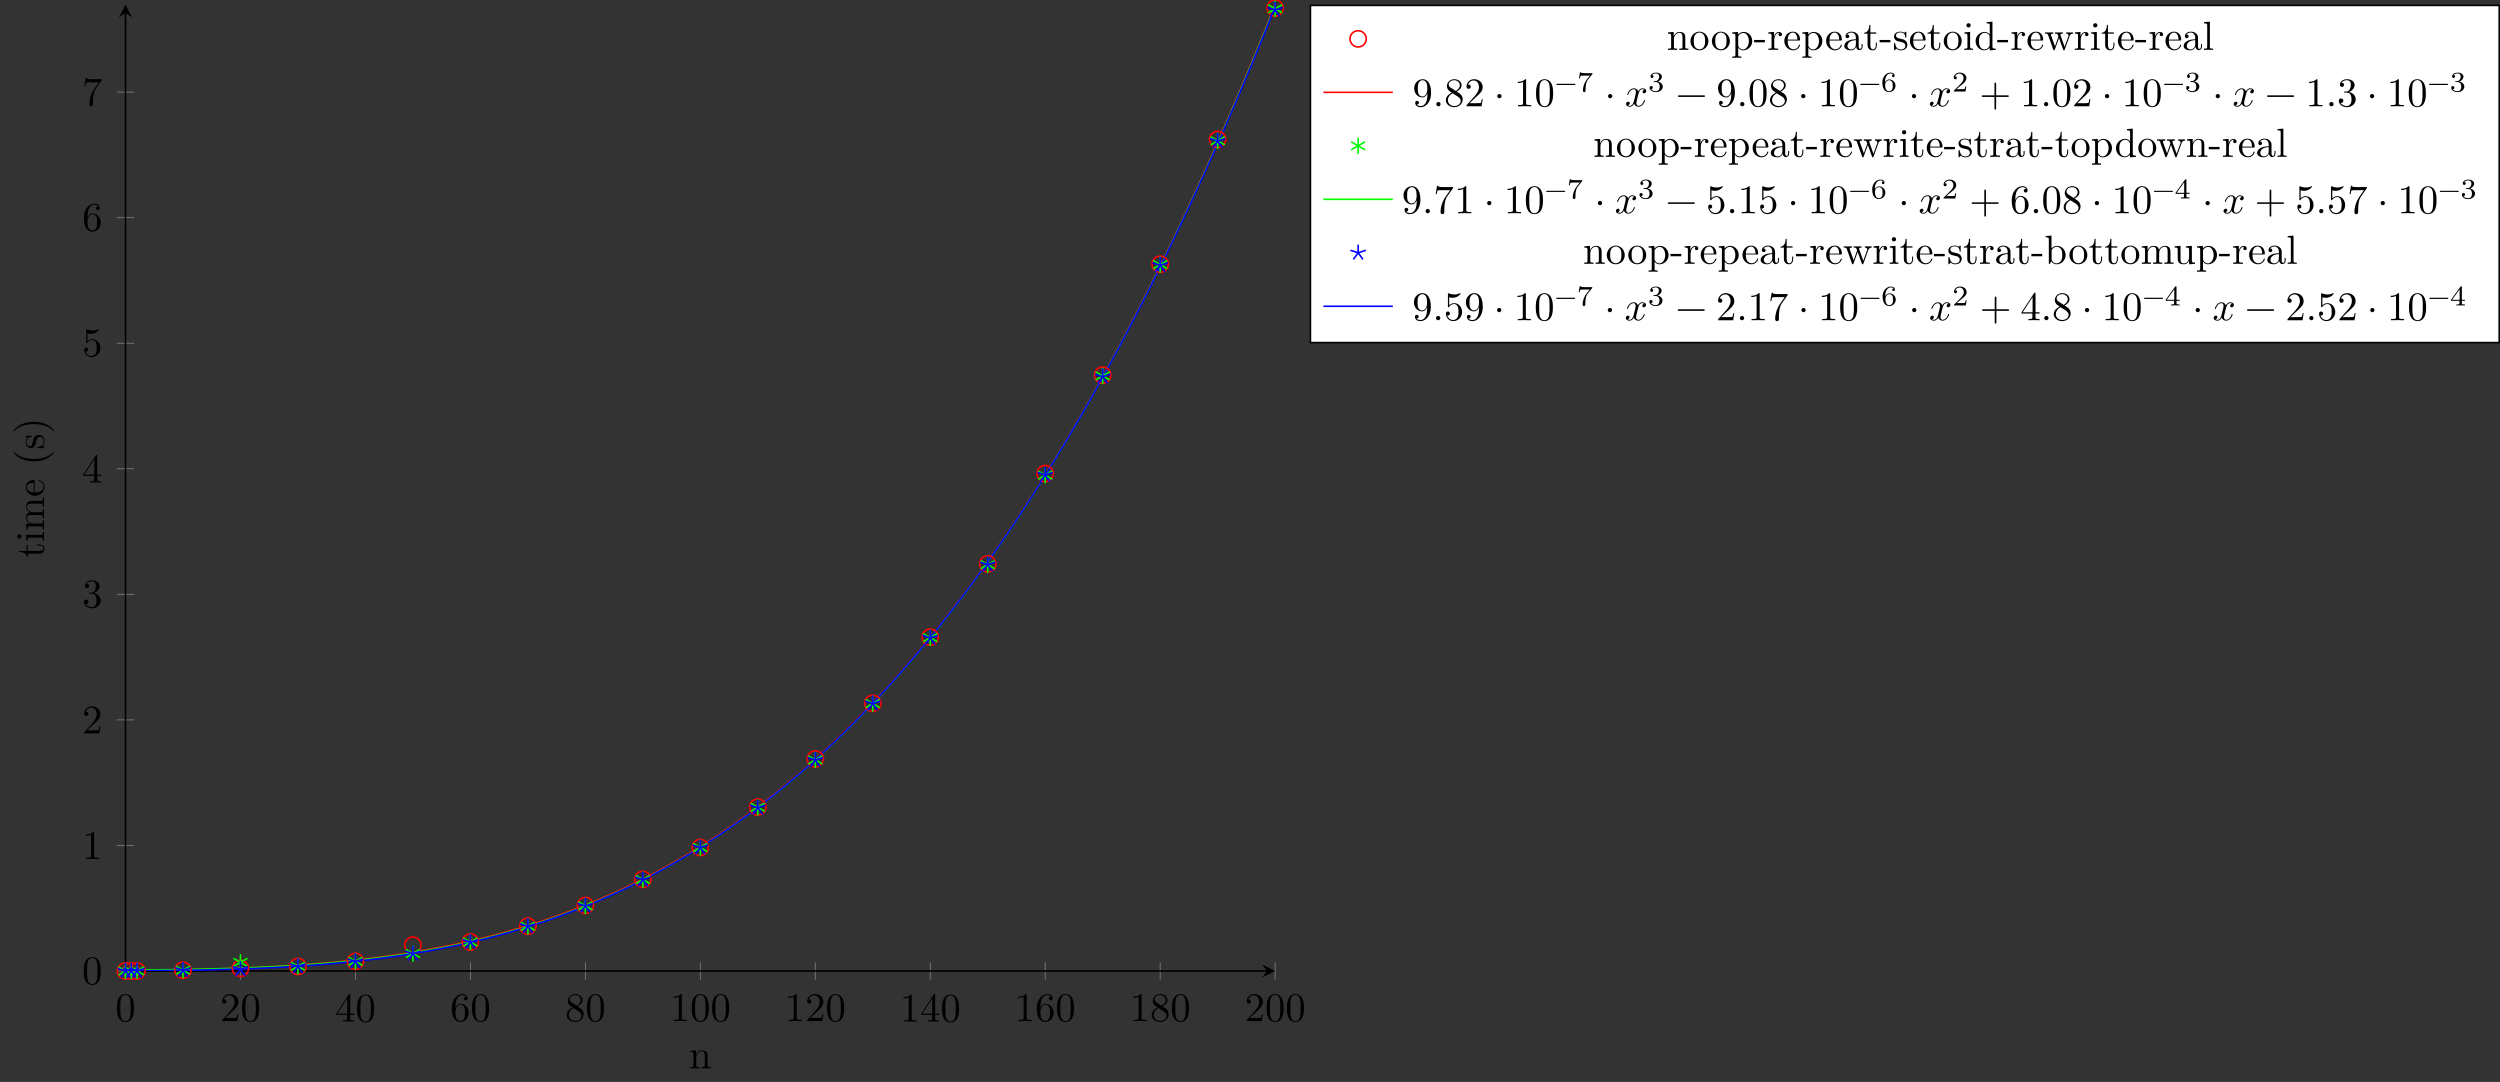 <?xml version="1.0" encoding="UTF-8"?>
<svg xmlns="http://www.w3.org/2000/svg" xmlns:xlink="http://www.w3.org/1999/xlink" width="612.577pt" height="265.1pt" viewBox="0 0 612.577 265.1" version="1.1">
<rect x="0" y="0" width="612.577" height="265.1" fill="#333333" stroke="none"/>
<defs>
<g>
<symbol overflow="visible" id="glyph0-0">
<path style="stroke:none;" d=""/>
</symbol>
<symbol overflow="visible" id="glyph0-1">
<path style="stroke:none;" d="M 4.578 -3.188 C 4.578 -3.984 4.531 -4.781 4.188 -5.516 C 3.734 -6.484 2.906 -6.641 2.5 -6.641 C 1.891 -6.641 1.172 -6.375 0.75 -5.453 C 0.438 -4.766 0.391 -3.984 0.391 -3.188 C 0.391 -2.438 0.422 -1.547 0.844 -0.781 C 1.266 0.016 2 0.219 2.484 0.219 C 3.016 0.219 3.781 0.016 4.219 -0.938 C 4.531 -1.625 4.578 -2.406 4.578 -3.188 Z M 3.766 -3.312 C 3.766 -2.562 3.766 -1.891 3.656 -1.25 C 3.5 -0.297 2.938 0 2.484 0 C 2.094 0 1.5 -0.25 1.328 -1.203 C 1.219 -1.797 1.219 -2.719 1.219 -3.312 C 1.219 -3.953 1.219 -4.609 1.297 -5.141 C 1.484 -6.328 2.234 -6.422 2.484 -6.422 C 2.812 -6.422 3.469 -6.234 3.656 -5.25 C 3.766 -4.688 3.766 -3.938 3.766 -3.312 Z M 3.766 -3.312 "/>
</symbol>
<symbol overflow="visible" id="glyph0-2">
<path style="stroke:none;" d="M 4.469 -1.734 L 4.234 -1.734 C 4.172 -1.438 4.109 -1 4 -0.844 C 3.938 -0.766 3.281 -0.766 3.062 -0.766 L 1.266 -0.766 L 2.328 -1.797 C 3.875 -3.172 4.469 -3.703 4.469 -4.703 C 4.469 -5.844 3.578 -6.641 2.359 -6.641 C 1.234 -6.641 0.5 -5.719 0.5 -4.828 C 0.5 -4.281 1 -4.281 1.031 -4.281 C 1.203 -4.281 1.547 -4.391 1.547 -4.812 C 1.547 -5.062 1.359 -5.328 1.016 -5.328 C 0.938 -5.328 0.922 -5.328 0.891 -5.312 C 1.109 -5.969 1.656 -6.328 2.234 -6.328 C 3.141 -6.328 3.562 -5.516 3.562 -4.703 C 3.562 -3.906 3.078 -3.125 2.516 -2.5 L 0.609 -0.375 C 0.5 -0.266 0.5 -0.234 0.5 0 L 4.203 0 Z M 4.469 -1.734 "/>
</symbol>
<symbol overflow="visible" id="glyph0-3">
<path style="stroke:none;" d="M 4.688 -1.641 L 4.688 -1.953 L 3.703 -1.953 L 3.703 -6.484 C 3.703 -6.688 3.703 -6.75 3.531 -6.75 C 3.453 -6.75 3.422 -6.75 3.344 -6.625 L 0.281 -1.953 L 0.281 -1.641 L 2.938 -1.641 L 2.938 -0.781 C 2.938 -0.422 2.906 -0.312 2.172 -0.312 L 1.969 -0.312 L 1.969 0 C 2.375 -0.031 2.891 -0.031 3.312 -0.031 C 3.734 -0.031 4.25 -0.031 4.672 0 L 4.672 -0.312 L 4.453 -0.312 C 3.719 -0.312 3.703 -0.422 3.703 -0.781 L 3.703 -1.641 Z M 2.984 -1.953 L 0.562 -1.953 L 2.984 -5.672 Z M 2.984 -1.953 "/>
</symbol>
<symbol overflow="visible" id="glyph0-4">
<path style="stroke:none;" d="M 4.562 -2.031 C 4.562 -3.297 3.672 -4.25 2.562 -4.25 C 1.891 -4.25 1.516 -3.75 1.312 -3.266 L 1.312 -3.516 C 1.312 -6.031 2.547 -6.391 3.062 -6.391 C 3.297 -6.391 3.719 -6.328 3.938 -5.984 C 3.781 -5.984 3.391 -5.984 3.391 -5.547 C 3.391 -5.234 3.625 -5.078 3.844 -5.078 C 4 -5.078 4.312 -5.172 4.312 -5.562 C 4.312 -6.156 3.875 -6.641 3.047 -6.641 C 1.766 -6.641 0.422 -5.359 0.422 -3.156 C 0.422 -0.484 1.578 0.219 2.5 0.219 C 3.609 0.219 4.562 -0.719 4.562 -2.031 Z M 3.656 -2.047 C 3.656 -1.562 3.656 -1.062 3.484 -0.703 C 3.188 -0.109 2.734 -0.062 2.5 -0.062 C 1.875 -0.062 1.578 -0.656 1.516 -0.812 C 1.328 -1.281 1.328 -2.078 1.328 -2.25 C 1.328 -3.031 1.656 -4.031 2.547 -4.031 C 2.719 -4.031 3.172 -4.031 3.484 -3.406 C 3.656 -3.047 3.656 -2.531 3.656 -2.047 Z M 3.656 -2.047 "/>
</symbol>
<symbol overflow="visible" id="glyph0-5">
<path style="stroke:none;" d="M 4.562 -1.672 C 4.562 -2.031 4.453 -2.484 4.062 -2.906 C 3.875 -3.109 3.719 -3.203 3.078 -3.609 C 3.797 -3.984 4.281 -4.5 4.281 -5.156 C 4.281 -6.078 3.406 -6.641 2.5 -6.641 C 1.5 -6.641 0.688 -5.906 0.688 -4.969 C 0.688 -4.797 0.703 -4.344 1.125 -3.875 C 1.234 -3.766 1.609 -3.516 1.859 -3.344 C 1.281 -3.047 0.422 -2.5 0.422 -1.5 C 0.422 -0.453 1.438 0.219 2.484 0.219 C 3.609 0.219 4.562 -0.609 4.562 -1.672 Z M 3.844 -5.156 C 3.844 -4.578 3.453 -4.109 2.859 -3.766 L 1.625 -4.562 C 1.172 -4.859 1.125 -5.188 1.125 -5.359 C 1.125 -5.969 1.781 -6.391 2.484 -6.391 C 3.203 -6.391 3.844 -5.875 3.844 -5.156 Z M 4.062 -1.312 C 4.062 -0.578 3.312 -0.062 2.5 -0.062 C 1.641 -0.062 0.922 -0.672 0.922 -1.5 C 0.922 -2.078 1.234 -2.719 2.078 -3.188 L 3.312 -2.406 C 3.594 -2.219 4.062 -1.922 4.062 -1.312 Z M 4.062 -1.312 "/>
</symbol>
<symbol overflow="visible" id="glyph0-6">
<path style="stroke:none;" d="M 4.172 0 L 4.172 -0.312 L 3.859 -0.312 C 2.953 -0.312 2.938 -0.422 2.938 -0.781 L 2.938 -6.375 C 2.938 -6.625 2.938 -6.641 2.703 -6.641 C 2.078 -6 1.203 -6 0.891 -6 L 0.891 -5.688 C 1.094 -5.688 1.672 -5.688 2.188 -5.953 L 2.188 -0.781 C 2.188 -0.422 2.156 -0.312 1.266 -0.312 L 0.953 -0.312 L 0.953 0 C 1.297 -0.031 2.156 -0.031 2.562 -0.031 C 2.953 -0.031 3.828 -0.031 4.172 0 Z M 4.172 0 "/>
</symbol>
<symbol overflow="visible" id="glyph0-7">
<path style="stroke:none;" d="M 4.562 -1.703 C 4.562 -2.516 3.922 -3.297 2.891 -3.516 C 3.703 -3.781 4.281 -4.469 4.281 -5.266 C 4.281 -6.078 3.406 -6.641 2.453 -6.641 C 1.453 -6.641 0.688 -6.047 0.688 -5.281 C 0.688 -4.953 0.906 -4.766 1.203 -4.766 C 1.5 -4.766 1.703 -4.984 1.703 -5.281 C 1.703 -5.766 1.234 -5.766 1.094 -5.766 C 1.391 -6.266 2.047 -6.391 2.406 -6.391 C 2.828 -6.391 3.375 -6.172 3.375 -5.281 C 3.375 -5.156 3.344 -4.578 3.094 -4.141 C 2.797 -3.656 2.453 -3.625 2.203 -3.625 C 2.125 -3.609 1.891 -3.594 1.812 -3.594 C 1.734 -3.578 1.672 -3.562 1.672 -3.469 C 1.672 -3.359 1.734 -3.359 1.906 -3.359 L 2.344 -3.359 C 3.156 -3.359 3.531 -2.688 3.531 -1.703 C 3.531 -0.344 2.844 -0.062 2.406 -0.062 C 1.969 -0.062 1.219 -0.234 0.875 -0.812 C 1.219 -0.766 1.531 -0.984 1.531 -1.359 C 1.531 -1.719 1.266 -1.922 0.984 -1.922 C 0.734 -1.922 0.422 -1.781 0.422 -1.344 C 0.422 -0.438 1.344 0.219 2.438 0.219 C 3.656 0.219 4.562 -0.688 4.562 -1.703 Z M 4.562 -1.703 "/>
</symbol>
<symbol overflow="visible" id="glyph0-8">
<path style="stroke:none;" d="M 4.469 -2 C 4.469 -3.188 3.656 -4.188 2.578 -4.188 C 2.109 -4.188 1.672 -4.031 1.312 -3.672 L 1.312 -5.625 C 1.516 -5.562 1.844 -5.5 2.156 -5.5 C 3.391 -5.5 4.094 -6.406 4.094 -6.531 C 4.094 -6.594 4.062 -6.641 3.984 -6.641 C 3.984 -6.641 3.953 -6.641 3.906 -6.609 C 3.703 -6.516 3.219 -6.312 2.547 -6.312 C 2.156 -6.312 1.688 -6.391 1.219 -6.594 C 1.141 -6.625 1.109 -6.625 1.109 -6.625 C 1 -6.625 1 -6.547 1 -6.391 L 1 -3.438 C 1 -3.266 1 -3.188 1.141 -3.188 C 1.219 -3.188 1.234 -3.203 1.281 -3.266 C 1.391 -3.422 1.75 -3.969 2.562 -3.969 C 3.078 -3.969 3.328 -3.516 3.406 -3.328 C 3.562 -2.953 3.594 -2.578 3.594 -2.078 C 3.594 -1.719 3.594 -1.125 3.344 -0.703 C 3.109 -0.312 2.734 -0.062 2.281 -0.062 C 1.562 -0.062 0.984 -0.594 0.812 -1.172 C 0.844 -1.172 0.875 -1.156 0.984 -1.156 C 1.312 -1.156 1.484 -1.406 1.484 -1.641 C 1.484 -1.891 1.312 -2.141 0.984 -2.141 C 0.844 -2.141 0.5 -2.062 0.5 -1.609 C 0.5 -0.75 1.188 0.219 2.297 0.219 C 3.453 0.219 4.469 -0.734 4.469 -2 Z M 4.469 -2 "/>
</symbol>
<symbol overflow="visible" id="glyph0-9">
<path style="stroke:none;" d="M 4.828 -6.422 L 2.406 -6.422 C 1.203 -6.422 1.172 -6.547 1.141 -6.734 L 0.891 -6.734 L 0.562 -4.688 L 0.812 -4.688 C 0.844 -4.844 0.922 -5.469 1.062 -5.594 C 1.125 -5.656 1.906 -5.656 2.031 -5.656 L 4.094 -5.656 L 2.984 -4.078 C 2.078 -2.734 1.75 -1.344 1.75 -0.328 C 1.75 -0.234 1.75 0.219 2.219 0.219 C 2.672 0.219 2.672 -0.234 2.672 -0.328 L 2.672 -0.844 C 2.672 -1.391 2.703 -1.938 2.781 -2.469 C 2.828 -2.703 2.953 -3.562 3.406 -4.172 L 4.75 -6.078 C 4.828 -6.188 4.828 -6.203 4.828 -6.422 Z M 4.828 -6.422 "/>
</symbol>
<symbol overflow="visible" id="glyph0-10">
<path style="stroke:none;" d="M 4.562 -3.281 C 4.562 -5.969 3.406 -6.641 2.516 -6.641 C 1.969 -6.641 1.484 -6.453 1.062 -6.016 C 0.641 -5.562 0.422 -5.141 0.422 -4.391 C 0.422 -3.156 1.297 -2.172 2.406 -2.172 C 3.016 -2.172 3.422 -2.594 3.656 -3.172 L 3.656 -2.844 C 3.656 -0.516 2.625 -0.062 2.047 -0.062 C 1.875 -0.062 1.328 -0.078 1.062 -0.422 C 1.5 -0.422 1.578 -0.703 1.578 -0.875 C 1.578 -1.188 1.344 -1.328 1.125 -1.328 C 0.969 -1.328 0.672 -1.25 0.672 -0.859 C 0.672 -0.188 1.203 0.219 2.047 0.219 C 3.344 0.219 4.562 -1.141 4.562 -3.281 Z M 3.641 -4.203 C 3.641 -3.375 3.297 -2.406 2.422 -2.406 C 2.266 -2.406 1.797 -2.406 1.5 -3.031 C 1.312 -3.406 1.312 -3.891 1.312 -4.391 C 1.312 -4.922 1.312 -5.391 1.531 -5.766 C 1.797 -6.266 2.172 -6.391 2.516 -6.391 C 2.984 -6.391 3.312 -6.047 3.484 -5.609 C 3.594 -5.281 3.641 -4.656 3.641 -4.203 Z M 3.641 -4.203 "/>
</symbol>
<symbol overflow="visible" id="glyph0-11">
<path style="stroke:none;" d="M 1.906 -0.531 C 1.906 -0.812 1.672 -1.062 1.391 -1.062 C 1.094 -1.062 0.859 -0.812 0.859 -0.531 C 0.859 -0.234 1.094 0 1.391 0 C 1.672 0 1.906 -0.234 1.906 -0.531 Z M 1.906 -0.531 "/>
</symbol>
<symbol overflow="visible" id="glyph0-12">
<path style="stroke:none;" d="M 1.906 -2.5 C 1.906 -2.781 1.672 -3.016 1.391 -3.016 C 1.094 -3.016 0.859 -2.781 0.859 -2.5 C 0.859 -2.203 1.094 -1.969 1.391 -1.969 C 1.672 -1.969 1.906 -2.203 1.906 -2.5 Z M 1.906 -2.5 "/>
</symbol>
<symbol overflow="visible" id="glyph0-13">
<path style="stroke:none;" d="M 5.25 -3.75 C 5.25 -4.266 4.672 -4.406 4.328 -4.406 C 3.75 -4.406 3.406 -3.875 3.281 -3.656 C 3.031 -4.312 2.5 -4.406 2.203 -4.406 C 1.172 -4.406 0.594 -3.125 0.594 -2.875 C 0.594 -2.766 0.719 -2.766 0.719 -2.766 C 0.797 -2.766 0.828 -2.797 0.844 -2.875 C 1.188 -3.938 1.844 -4.188 2.188 -4.188 C 2.375 -4.188 2.719 -4.094 2.719 -3.516 C 2.719 -3.203 2.547 -2.547 2.188 -1.141 C 2.031 -0.531 1.672 -0.109 1.234 -0.109 C 1.172 -0.109 0.953 -0.109 0.734 -0.234 C 0.984 -0.297 1.203 -0.5 1.203 -0.781 C 1.203 -1.047 0.984 -1.125 0.844 -1.125 C 0.531 -1.125 0.297 -0.875 0.297 -0.547 C 0.297 -0.094 0.781 0.109 1.219 0.109 C 1.891 0.109 2.25 -0.594 2.266 -0.641 C 2.391 -0.281 2.75 0.109 3.344 0.109 C 4.375 0.109 4.938 -1.172 4.938 -1.422 C 4.938 -1.531 4.859 -1.531 4.828 -1.531 C 4.734 -1.531 4.719 -1.484 4.688 -1.422 C 4.359 -0.344 3.688 -0.109 3.375 -0.109 C 2.984 -0.109 2.828 -0.422 2.828 -0.766 C 2.828 -0.984 2.875 -1.203 2.984 -1.641 L 3.328 -3.016 C 3.391 -3.266 3.625 -4.188 4.312 -4.188 C 4.359 -4.188 4.609 -4.188 4.812 -4.062 C 4.531 -4 4.344 -3.766 4.344 -3.516 C 4.344 -3.359 4.453 -3.172 4.719 -3.172 C 4.938 -3.172 5.25 -3.344 5.25 -3.75 Z M 5.25 -3.75 "/>
</symbol>
<symbol overflow="visible" id="glyph0-14">
<path style="stroke:none;" d="M 7.203 -2.5 C 7.203 -2.609 7.109 -2.688 7 -2.688 L 0.75 -2.688 C 0.641 -2.688 0.562 -2.609 0.562 -2.5 C 0.562 -2.375 0.641 -2.297 0.75 -2.297 L 7 -2.297 C 7.109 -2.297 7.203 -2.375 7.203 -2.5 Z M 7.203 -2.5 "/>
</symbol>
<symbol overflow="visible" id="glyph0-15">
<path style="stroke:none;" d="M 7.203 -2.5 C 7.203 -2.609 7.109 -2.688 7 -2.688 L 4.078 -2.688 L 4.078 -5.609 C 4.078 -5.719 3.984 -5.812 3.875 -5.812 C 3.766 -5.812 3.672 -5.719 3.672 -5.609 L 3.672 -2.688 L 0.75 -2.688 C 0.641 -2.688 0.562 -2.609 0.562 -2.5 C 0.562 -2.375 0.641 -2.297 0.75 -2.297 L 3.672 -2.297 L 3.672 0.625 C 3.672 0.734 3.766 0.828 3.875 0.828 C 3.984 0.828 4.078 0.734 4.078 0.625 L 4.078 -2.297 L 7 -2.297 C 7.109 -2.297 7.203 -2.375 7.203 -2.5 Z M 7.203 -2.5 "/>
</symbol>
<symbol overflow="visible" id="glyph1-0">
<path style="stroke:none;" d=""/>
</symbol>
<symbol overflow="visible" id="glyph1-1">
<path style="stroke:none;" d="M 5.328 0 L 5.328 -0.312 C 4.812 -0.312 4.562 -0.312 4.562 -0.609 L 4.562 -2.516 C 4.562 -3.375 4.562 -3.672 4.25 -4.031 C 4.109 -4.203 3.781 -4.406 3.203 -4.406 C 2.469 -4.406 2 -3.984 1.719 -3.359 L 1.719 -4.406 L 0.312 -4.297 L 0.312 -3.984 C 1.016 -3.984 1.094 -3.922 1.094 -3.422 L 1.094 -0.75 C 1.094 -0.312 0.984 -0.312 0.312 -0.312 L 0.312 0 L 1.453 -0.031 L 2.562 0 L 2.562 -0.312 C 1.891 -0.312 1.781 -0.312 1.781 -0.75 L 1.781 -2.594 C 1.781 -3.625 2.5 -4.188 3.125 -4.188 C 3.766 -4.188 3.875 -3.656 3.875 -3.078 L 3.875 -0.75 C 3.875 -0.312 3.766 -0.312 3.094 -0.312 L 3.094 0 L 4.219 -0.031 Z M 5.328 0 "/>
</symbol>
<symbol overflow="visible" id="glyph1-2">
<path style="stroke:none;" d="M 4.688 -2.141 C 4.688 -3.406 3.703 -4.469 2.5 -4.469 C 1.25 -4.469 0.281 -3.375 0.281 -2.141 C 0.281 -0.844 1.312 0.109 2.484 0.109 C 3.688 0.109 4.688 -0.875 4.688 -2.141 Z M 3.875 -2.219 C 3.875 -1.859 3.875 -1.312 3.656 -0.875 C 3.422 -0.422 2.984 -0.141 2.5 -0.141 C 2.062 -0.141 1.625 -0.344 1.359 -0.812 C 1.109 -1.25 1.109 -1.859 1.109 -2.219 C 1.109 -2.609 1.109 -3.141 1.344 -3.578 C 1.609 -4.031 2.078 -4.25 2.484 -4.25 C 2.922 -4.25 3.344 -4.031 3.609 -3.594 C 3.875 -3.172 3.875 -2.594 3.875 -2.219 Z M 3.875 -2.219 "/>
</symbol>
<symbol overflow="visible" id="glyph1-3">
<path style="stroke:none;" d="M 5.188 -2.156 C 5.188 -3.422 4.234 -4.406 3.109 -4.406 C 2.328 -4.406 1.906 -3.969 1.719 -3.75 L 1.719 -4.406 L 0.281 -4.297 L 0.281 -3.984 C 0.984 -3.984 1.062 -3.922 1.062 -3.484 L 1.062 1.172 C 1.062 1.625 0.953 1.625 0.281 1.625 L 0.281 1.938 L 1.391 1.906 L 2.516 1.938 L 2.516 1.625 C 1.859 1.625 1.75 1.625 1.75 1.172 L 1.75 -0.594 C 1.797 -0.422 2.219 0.109 2.969 0.109 C 4.156 0.109 5.188 -0.875 5.188 -2.156 Z M 4.359 -2.156 C 4.359 -0.953 3.672 -0.109 2.938 -0.109 C 2.531 -0.109 2.156 -0.312 1.891 -0.719 C 1.75 -0.922 1.75 -0.938 1.75 -1.141 L 1.75 -3.359 C 2.031 -3.875 2.516 -4.156 3.031 -4.156 C 3.766 -4.156 4.359 -3.281 4.359 -2.156 Z M 4.359 -2.156 "/>
</symbol>
<symbol overflow="visible" id="glyph1-4">
<path style="stroke:none;" d="M 2.75 -1.859 L 2.75 -2.438 L 0.109 -2.438 L 0.109 -1.859 Z M 2.75 -1.859 "/>
</symbol>
<symbol overflow="visible" id="glyph1-5">
<path style="stroke:none;" d="M 3.625 -3.797 C 3.625 -4.109 3.312 -4.406 2.891 -4.406 C 2.156 -4.406 1.797 -3.734 1.672 -3.312 L 1.672 -4.406 L 0.281 -4.297 L 0.281 -3.984 C 0.984 -3.984 1.062 -3.922 1.062 -3.422 L 1.062 -0.75 C 1.062 -0.312 0.953 -0.312 0.281 -0.312 L 0.281 0 L 1.422 -0.031 C 1.812 -0.031 2.281 -0.031 2.688 0 L 2.688 -0.312 L 2.469 -0.312 C 1.734 -0.312 1.719 -0.422 1.719 -0.781 L 1.719 -2.312 C 1.719 -3.297 2.141 -4.188 2.891 -4.188 C 2.953 -4.188 2.984 -4.188 3 -4.172 C 2.969 -4.172 2.766 -4.047 2.766 -3.781 C 2.766 -3.516 2.984 -3.359 3.203 -3.359 C 3.375 -3.359 3.625 -3.484 3.625 -3.797 Z M 3.625 -3.797 "/>
</symbol>
<symbol overflow="visible" id="glyph1-6">
<path style="stroke:none;" d="M 4.141 -1.188 C 4.141 -1.281 4.062 -1.312 4 -1.312 C 3.922 -1.312 3.891 -1.25 3.875 -1.172 C 3.531 -0.141 2.625 -0.141 2.531 -0.141 C 2.031 -0.141 1.641 -0.438 1.406 -0.812 C 1.109 -1.281 1.109 -1.938 1.109 -2.297 L 3.891 -2.297 C 4.109 -2.297 4.141 -2.297 4.141 -2.516 C 4.141 -3.5 3.594 -4.469 2.359 -4.469 C 1.203 -4.469 0.281 -3.438 0.281 -2.188 C 0.281 -0.859 1.328 0.109 2.469 0.109 C 3.688 0.109 4.141 -1 4.141 -1.188 Z M 3.484 -2.516 L 1.109 -2.516 C 1.172 -4 2.016 -4.25 2.359 -4.25 C 3.375 -4.25 3.484 -2.906 3.484 -2.516 Z M 3.484 -2.516 "/>
</symbol>
<symbol overflow="visible" id="glyph1-7">
<path style="stroke:none;" d="M 4.812 -0.891 L 4.812 -1.453 L 4.562 -1.453 L 4.562 -0.891 C 4.562 -0.312 4.312 -0.25 4.203 -0.25 C 3.875 -0.25 3.844 -0.703 3.844 -0.75 L 3.844 -2.734 C 3.844 -3.156 3.844 -3.547 3.484 -3.922 C 3.094 -4.312 2.594 -4.469 2.109 -4.469 C 1.297 -4.469 0.609 -4 0.609 -3.344 C 0.609 -3.047 0.812 -2.875 1.062 -2.875 C 1.344 -2.875 1.531 -3.078 1.531 -3.328 C 1.531 -3.453 1.469 -3.781 1.016 -3.781 C 1.281 -4.141 1.781 -4.25 2.094 -4.25 C 2.578 -4.25 3.156 -3.859 3.156 -2.969 L 3.156 -2.609 C 2.641 -2.578 1.938 -2.547 1.312 -2.25 C 0.562 -1.906 0.312 -1.391 0.312 -0.953 C 0.312 -0.141 1.281 0.109 1.906 0.109 C 2.578 0.109 3.031 -0.297 3.219 -0.75 C 3.266 -0.359 3.531 0.062 4 0.062 C 4.203 0.062 4.812 -0.078 4.812 -0.891 Z M 3.156 -1.391 C 3.156 -0.453 2.438 -0.109 1.984 -0.109 C 1.5 -0.109 1.094 -0.453 1.094 -0.953 C 1.094 -1.5 1.5 -2.328 3.156 -2.391 Z M 3.156 -1.391 "/>
</symbol>
<symbol overflow="visible" id="glyph1-8">
<path style="stroke:none;" d="M 3.312 -1.234 L 3.312 -1.797 L 3.062 -1.797 L 3.062 -1.25 C 3.062 -0.516 2.766 -0.141 2.391 -0.141 C 1.719 -0.141 1.719 -1.047 1.719 -1.219 L 1.719 -3.984 L 3.156 -3.984 L 3.156 -4.297 L 1.719 -4.297 L 1.719 -6.125 L 1.469 -6.125 C 1.469 -5.312 1.172 -4.25 0.188 -4.203 L 0.188 -3.984 L 1.031 -3.984 L 1.031 -1.234 C 1.031 -0.016 1.969 0.109 2.328 0.109 C 3.031 0.109 3.312 -0.594 3.312 -1.234 Z M 3.312 -1.234 "/>
</symbol>
<symbol overflow="visible" id="glyph1-9">
<path style="stroke:none;" d="M 3.594 -1.281 C 3.594 -1.797 3.297 -2.109 3.172 -2.219 C 2.844 -2.547 2.453 -2.625 2.031 -2.703 C 1.469 -2.812 0.812 -2.938 0.812 -3.516 C 0.812 -3.875 1.062 -4.281 1.922 -4.281 C 3.016 -4.281 3.078 -3.375 3.094 -3.078 C 3.094 -2.984 3.203 -2.984 3.203 -2.984 C 3.344 -2.984 3.344 -3.031 3.344 -3.219 L 3.344 -4.234 C 3.344 -4.391 3.344 -4.469 3.234 -4.469 C 3.188 -4.469 3.156 -4.469 3.031 -4.344 C 3 -4.312 2.906 -4.219 2.859 -4.188 C 2.484 -4.469 2.078 -4.469 1.922 -4.469 C 0.703 -4.469 0.328 -3.797 0.328 -3.234 C 0.328 -2.891 0.484 -2.609 0.75 -2.391 C 1.078 -2.141 1.359 -2.078 2.078 -1.938 C 2.297 -1.891 3.109 -1.734 3.109 -1.016 C 3.109 -0.516 2.766 -0.109 1.984 -0.109 C 1.141 -0.109 0.781 -0.672 0.594 -1.531 C 0.562 -1.656 0.562 -1.688 0.453 -1.688 C 0.328 -1.688 0.328 -1.625 0.328 -1.453 L 0.328 -0.125 C 0.328 0.047 0.328 0.109 0.438 0.109 C 0.484 0.109 0.5 0.094 0.688 -0.094 C 0.703 -0.109 0.703 -0.125 0.891 -0.312 C 1.328 0.094 1.781 0.109 1.984 0.109 C 3.125 0.109 3.594 -0.562 3.594 -1.281 Z M 3.594 -1.281 "/>
</symbol>
<symbol overflow="visible" id="glyph1-10">
<path style="stroke:none;" d="M 2.469 0 L 2.469 -0.312 C 1.797 -0.312 1.766 -0.359 1.766 -0.75 L 1.766 -4.406 L 0.375 -4.297 L 0.375 -3.984 C 1.016 -3.984 1.109 -3.922 1.109 -3.438 L 1.109 -0.75 C 1.109 -0.312 1 -0.312 0.328 -0.312 L 0.328 0 L 1.422 -0.031 C 1.781 -0.031 2.125 -0.016 2.469 0 Z M 1.906 -6.016 C 1.906 -6.297 1.688 -6.547 1.391 -6.547 C 1.047 -6.547 0.844 -6.266 0.844 -6.016 C 0.844 -5.75 1.078 -5.5 1.375 -5.5 C 1.719 -5.5 1.906 -5.766 1.906 -6.016 Z M 1.906 -6.016 "/>
</symbol>
<symbol overflow="visible" id="glyph1-11">
<path style="stroke:none;" d="M 5.25 0 L 5.25 -0.312 C 4.562 -0.312 4.469 -0.375 4.469 -0.875 L 4.469 -6.922 L 3.047 -6.812 L 3.047 -6.5 C 3.734 -6.5 3.812 -6.438 3.812 -5.938 L 3.812 -3.781 C 3.531 -4.141 3.094 -4.406 2.562 -4.406 C 1.391 -4.406 0.344 -3.422 0.344 -2.141 C 0.344 -0.875 1.312 0.109 2.453 0.109 C 3.094 0.109 3.531 -0.234 3.781 -0.547 L 3.781 0.109 Z M 3.781 -1.172 C 3.781 -1 3.781 -0.984 3.672 -0.812 C 3.375 -0.328 2.938 -0.109 2.5 -0.109 C 2.047 -0.109 1.688 -0.375 1.453 -0.75 C 1.203 -1.156 1.172 -1.719 1.172 -2.141 C 1.172 -2.5 1.188 -3.094 1.469 -3.547 C 1.688 -3.859 2.062 -4.188 2.609 -4.188 C 2.953 -4.188 3.375 -4.031 3.672 -3.594 C 3.781 -3.422 3.781 -3.406 3.781 -3.219 Z M 3.781 -1.172 "/>
</symbol>
<symbol overflow="visible" id="glyph1-12">
<path style="stroke:none;" d="M 7.016 -3.984 L 7.016 -4.297 C 6.781 -4.281 6.5 -4.266 6.281 -4.266 L 5.359 -4.297 L 5.359 -3.984 C 5.719 -3.984 5.938 -3.797 5.938 -3.516 C 5.938 -3.453 5.938 -3.422 5.875 -3.297 L 4.969 -0.75 L 3.984 -3.531 C 3.953 -3.656 3.938 -3.672 3.938 -3.719 C 3.938 -3.984 4.328 -3.984 4.531 -3.984 L 4.531 -4.297 L 3.484 -4.266 C 3.188 -4.266 2.906 -4.281 2.609 -4.297 L 2.609 -3.984 C 2.969 -3.984 3.125 -3.969 3.234 -3.844 C 3.281 -3.781 3.391 -3.484 3.453 -3.297 L 2.609 -0.875 L 1.656 -3.531 C 1.609 -3.656 1.609 -3.672 1.609 -3.719 C 1.609 -3.984 2 -3.984 2.188 -3.984 L 2.188 -4.297 L 1.109 -4.266 L 0.172 -4.297 L 0.172 -3.984 C 0.672 -3.984 0.797 -3.953 0.922 -3.641 L 2.172 -0.109 C 2.219 0.031 2.25 0.109 2.375 0.109 C 2.516 0.109 2.531 0.047 2.578 -0.094 L 3.594 -2.906 L 4.609 -0.078 C 4.641 0.031 4.672 0.109 4.812 0.109 C 4.938 0.109 4.969 0.016 5 -0.078 L 6.172 -3.344 C 6.344 -3.844 6.656 -3.984 7.016 -3.984 Z M 7.016 -3.984 "/>
</symbol>
<symbol overflow="visible" id="glyph1-13">
<path style="stroke:none;" d="M 2.547 0 L 2.547 -0.312 C 1.875 -0.312 1.766 -0.312 1.766 -0.75 L 1.766 -6.922 L 0.328 -6.812 L 0.328 -6.5 C 1.031 -6.5 1.109 -6.438 1.109 -5.938 L 1.109 -0.75 C 1.109 -0.312 1 -0.312 0.328 -0.312 L 0.328 0 L 1.438 -0.031 Z M 2.547 0 "/>
</symbol>
<symbol overflow="visible" id="glyph1-14">
<path style="stroke:none;" d="M 5.188 -2.156 C 5.188 -3.422 4.219 -4.406 3.078 -4.406 C 2.297 -4.406 1.875 -3.938 1.719 -3.766 L 1.719 -6.922 L 0.281 -6.812 L 0.281 -6.5 C 0.984 -6.5 1.062 -6.438 1.062 -5.938 L 1.062 0 L 1.312 0 L 1.672 -0.625 C 1.812 -0.391 2.234 0.109 2.969 0.109 C 4.156 0.109 5.188 -0.875 5.188 -2.156 Z M 4.359 -2.156 C 4.359 -1.797 4.344 -1.203 4.062 -0.75 C 3.844 -0.438 3.469 -0.109 2.938 -0.109 C 2.484 -0.109 2.125 -0.344 1.891 -0.719 C 1.75 -0.922 1.75 -0.953 1.75 -1.141 L 1.75 -3.188 C 1.75 -3.375 1.75 -3.391 1.859 -3.547 C 2.25 -4.109 2.797 -4.188 3.031 -4.188 C 3.484 -4.188 3.844 -3.922 4.078 -3.547 C 4.344 -3.141 4.359 -2.578 4.359 -2.156 Z M 4.359 -2.156 "/>
</symbol>
<symbol overflow="visible" id="glyph1-15">
<path style="stroke:none;" d="M 8.109 0 L 8.109 -0.312 C 7.594 -0.312 7.344 -0.312 7.328 -0.609 L 7.328 -2.516 C 7.328 -3.375 7.328 -3.672 7.016 -4.031 C 6.875 -4.203 6.547 -4.406 5.969 -4.406 C 5.141 -4.406 4.688 -3.812 4.531 -3.422 C 4.391 -4.297 3.656 -4.406 3.203 -4.406 C 2.469 -4.406 2 -3.984 1.719 -3.359 L 1.719 -4.406 L 0.312 -4.297 L 0.312 -3.984 C 1.016 -3.984 1.094 -3.922 1.094 -3.422 L 1.094 -0.75 C 1.094 -0.312 0.984 -0.312 0.312 -0.312 L 0.312 0 L 1.453 -0.031 L 2.562 0 L 2.562 -0.312 C 1.891 -0.312 1.781 -0.312 1.781 -0.75 L 1.781 -2.594 C 1.781 -3.625 2.5 -4.188 3.125 -4.188 C 3.766 -4.188 3.875 -3.656 3.875 -3.078 L 3.875 -0.75 C 3.875 -0.312 3.766 -0.312 3.094 -0.312 L 3.094 0 L 4.219 -0.031 L 5.328 0 L 5.328 -0.312 C 4.672 -0.312 4.562 -0.312 4.562 -0.75 L 4.562 -2.594 C 4.562 -3.625 5.266 -4.188 5.906 -4.188 C 6.531 -4.188 6.641 -3.656 6.641 -3.078 L 6.641 -0.75 C 6.641 -0.312 6.531 -0.312 5.859 -0.312 L 5.859 0 L 6.984 -0.031 Z M 8.109 0 "/>
</symbol>
<symbol overflow="visible" id="glyph1-16">
<path style="stroke:none;" d="M 5.328 0 L 5.328 -0.312 C 4.641 -0.312 4.562 -0.375 4.562 -0.875 L 4.562 -4.406 L 3.094 -4.297 L 3.094 -3.984 C 3.781 -3.984 3.875 -3.922 3.875 -3.422 L 3.875 -1.656 C 3.875 -0.781 3.391 -0.109 2.656 -0.109 C 1.828 -0.109 1.781 -0.578 1.781 -1.094 L 1.781 -4.406 L 0.312 -4.297 L 0.312 -3.984 C 1.094 -3.984 1.094 -3.953 1.094 -3.078 L 1.094 -1.578 C 1.094 -0.797 1.094 0.109 2.609 0.109 C 3.172 0.109 3.609 -0.172 3.891 -0.781 L 3.891 0.109 Z M 5.328 0 "/>
</symbol>
<symbol overflow="visible" id="glyph2-0">
<path style="stroke:none;" d=""/>
</symbol>
<symbol overflow="visible" id="glyph2-1">
<path style="stroke:none;" d="M -1.234 -3.312 L -1.797 -3.312 L -1.797 -3.062 L -1.25 -3.062 C -0.516 -3.062 -0.141 -2.766 -0.141 -2.391 C -0.141 -1.719 -1.047 -1.719 -1.219 -1.719 L -3.984 -1.719 L -3.984 -3.156 L -4.297 -3.156 L -4.297 -1.719 L -6.125 -1.719 L -6.125 -1.469 C -5.312 -1.469 -4.25 -1.172 -4.203 -0.188 L -3.984 -0.188 L -3.984 -1.031 L -1.234 -1.031 C -0.016 -1.031 0.109 -1.969 0.109 -2.328 C 0.109 -3.031 -0.594 -3.312 -1.234 -3.312 Z M -1.234 -3.312 "/>
</symbol>
<symbol overflow="visible" id="glyph2-2">
<path style="stroke:none;" d="M 0 -2.469 L -0.312 -2.469 C -0.312 -1.797 -0.359 -1.766 -0.75 -1.766 L -4.406 -1.766 L -4.297 -0.375 L -3.984 -0.375 C -3.984 -1.016 -3.922 -1.109 -3.438 -1.109 L -0.75 -1.109 C -0.312 -1.109 -0.312 -1 -0.312 -0.328 L 0 -0.328 L -0.031 -1.422 C -0.031 -1.781 -0.016 -2.125 0 -2.469 Z M -6.016 -1.906 C -6.297 -1.906 -6.547 -1.688 -6.547 -1.391 C -6.547 -1.047 -6.266 -0.844 -6.016 -0.844 C -5.75 -0.844 -5.5 -1.078 -5.5 -1.375 C -5.5 -1.719 -5.766 -1.906 -6.016 -1.906 Z M -6.016 -1.906 "/>
</symbol>
<symbol overflow="visible" id="glyph2-3">
<path style="stroke:none;" d="M 0 -8.109 L -0.312 -8.109 C -0.312 -7.594 -0.312 -7.344 -0.609 -7.328 L -2.516 -7.328 C -3.375 -7.328 -3.672 -7.328 -4.031 -7.016 C -4.203 -6.875 -4.406 -6.547 -4.406 -5.969 C -4.406 -5.141 -3.812 -4.688 -3.422 -4.531 C -4.297 -4.391 -4.406 -3.656 -4.406 -3.203 C -4.406 -2.469 -3.984 -2 -3.359 -1.719 L -4.406 -1.719 L -4.297 -0.312 L -3.984 -0.312 C -3.984 -1.016 -3.922 -1.094 -3.422 -1.094 L -0.75 -1.094 C -0.312 -1.094 -0.312 -0.984 -0.312 -0.312 L 0 -0.312 L -0.031 -1.453 L 0 -2.562 L -0.312 -2.562 C -0.312 -1.891 -0.312 -1.781 -0.75 -1.781 L -2.594 -1.781 C -3.625 -1.781 -4.188 -2.5 -4.188 -3.125 C -4.188 -3.766 -3.656 -3.875 -3.078 -3.875 L -0.75 -3.875 C -0.312 -3.875 -0.312 -3.766 -0.312 -3.094 L 0 -3.094 L -0.031 -4.219 L 0 -5.328 L -0.312 -5.328 C -0.312 -4.672 -0.312 -4.562 -0.75 -4.562 L -2.594 -4.562 C -3.625 -4.562 -4.188 -5.266 -4.188 -5.906 C -4.188 -6.531 -3.656 -6.641 -3.078 -6.641 L -0.75 -6.641 C -0.312 -6.641 -0.312 -6.531 -0.312 -5.859 L 0 -5.859 L -0.031 -6.984 Z M 0 -8.109 "/>
</symbol>
<symbol overflow="visible" id="glyph2-4">
<path style="stroke:none;" d="M -1.188 -4.141 C -1.281 -4.141 -1.312 -4.062 -1.312 -4 C -1.312 -3.922 -1.25 -3.891 -1.172 -3.875 C -0.141 -3.531 -0.141 -2.625 -0.141 -2.531 C -0.141 -2.031 -0.438 -1.641 -0.812 -1.406 C -1.281 -1.109 -1.938 -1.109 -2.297 -1.109 L -2.297 -3.891 C -2.297 -4.109 -2.297 -4.141 -2.516 -4.141 C -3.5 -4.141 -4.469 -3.594 -4.469 -2.359 C -4.469 -1.203 -3.438 -0.281 -2.188 -0.281 C -0.859 -0.281 0.109 -1.328 0.109 -2.469 C 0.109 -3.688 -1 -4.141 -1.188 -4.141 Z M -2.516 -3.484 L -2.516 -1.109 C -4 -1.172 -4.25 -2.016 -4.25 -2.359 C -4.25 -3.375 -2.906 -3.484 -2.516 -3.484 Z M -2.516 -3.484 "/>
</symbol>
<symbol overflow="visible" id="glyph2-5">
<path style="stroke:none;" d="M 2.391 -3.297 C 2.359 -3.297 2.344 -3.297 2.172 -3.125 C 0.922 -1.891 -0.969 -1.562 -2.5 -1.562 C -4.234 -1.562 -5.969 -1.938 -7.203 -3.172 C -7.328 -3.297 -7.344 -3.297 -7.375 -3.297 C -7.453 -3.297 -7.484 -3.266 -7.484 -3.203 C -7.484 -3.094 -6.797 -2.203 -5.531 -1.609 C -4.438 -1.109 -3.328 -0.984 -2.5 -0.984 C -1.719 -0.984 -0.516 -1.094 0.625 -1.641 C 1.844 -2.25 2.5 -3.094 2.5 -3.203 C 2.5 -3.266 2.469 -3.297 2.391 -3.297 Z M 2.391 -3.297 "/>
</symbol>
<symbol overflow="visible" id="glyph2-6">
<path style="stroke:none;" d="M -1.281 -3.594 C -1.797 -3.594 -2.109 -3.297 -2.219 -3.172 C -2.547 -2.844 -2.625 -2.453 -2.703 -2.031 C -2.812 -1.469 -2.938 -0.812 -3.516 -0.812 C -3.875 -0.812 -4.281 -1.062 -4.281 -1.922 C -4.281 -3.016 -3.375 -3.078 -3.078 -3.094 C -2.984 -3.094 -2.984 -3.203 -2.984 -3.203 C -2.984 -3.344 -3.031 -3.344 -3.219 -3.344 L -4.234 -3.344 C -4.391 -3.344 -4.469 -3.344 -4.469 -3.234 C -4.469 -3.188 -4.469 -3.156 -4.344 -3.031 C -4.312 -3 -4.219 -2.906 -4.188 -2.859 C -4.469 -2.484 -4.469 -2.078 -4.469 -1.922 C -4.469 -0.703 -3.797 -0.328 -3.234 -0.328 C -2.891 -0.328 -2.609 -0.484 -2.391 -0.75 C -2.141 -1.078 -2.078 -1.359 -1.938 -2.078 C -1.891 -2.297 -1.734 -3.109 -1.016 -3.109 C -0.516 -3.109 -0.109 -2.766 -0.109 -1.984 C -0.109 -1.141 -0.672 -0.781 -1.531 -0.594 C -1.656 -0.562 -1.688 -0.562 -1.688 -0.453 C -1.688 -0.328 -1.625 -0.328 -1.453 -0.328 L -0.125 -0.328 C 0.047 -0.328 0.109 -0.328 0.109 -0.438 C 0.109 -0.484 0.094 -0.5 -0.094 -0.688 C -0.109 -0.703 -0.125 -0.703 -0.312 -0.891 C 0.094 -1.328 0.109 -1.781 0.109 -1.984 C 0.109 -3.125 -0.562 -3.594 -1.281 -3.594 Z M -1.281 -3.594 "/>
</symbol>
<symbol overflow="visible" id="glyph2-7">
<path style="stroke:none;" d="M -2.5 -2.875 C -3.266 -2.875 -4.469 -2.766 -5.609 -2.219 C -6.828 -1.625 -7.484 -0.766 -7.484 -0.672 C -7.484 -0.609 -7.438 -0.562 -7.375 -0.562 C -7.344 -0.562 -7.328 -0.562 -7.141 -0.75 C -6.156 -1.734 -4.578 -2.297 -2.5 -2.297 C -0.781 -2.297 0.969 -1.938 2.219 -0.703 C 2.344 -0.562 2.359 -0.562 2.391 -0.562 C 2.453 -0.562 2.5 -0.609 2.5 -0.672 C 2.5 -0.766 1.812 -1.672 0.547 -2.25 C -0.547 -2.766 -1.656 -2.875 -2.5 -2.875 Z M -2.5 -2.875 "/>
</symbol>
<symbol overflow="visible" id="glyph3-0">
<path style="stroke:none;" d=""/>
</symbol>
<symbol overflow="visible" id="glyph3-1">
<path style="stroke:none;" d="M 5.047 -1.75 C 5.047 -1.828 4.984 -1.891 4.906 -1.891 L 0.531 -1.891 C 0.453 -1.891 0.391 -1.828 0.391 -1.75 C 0.391 -1.672 0.453 -1.609 0.531 -1.609 L 4.906 -1.609 C 4.984 -1.609 5.047 -1.672 5.047 -1.75 Z M 5.047 -1.75 "/>
</symbol>
<symbol overflow="visible" id="glyph3-2">
<path style="stroke:none;" d="M 3.812 -4.5 L 1.984 -4.5 C 1.703 -4.5 1.625 -4.5 1.375 -4.531 C 1 -4.547 0.984 -4.609 0.969 -4.719 L 0.734 -4.719 L 0.484 -3.234 L 0.719 -3.234 C 0.734 -3.328 0.812 -3.797 0.922 -3.859 C 0.984 -3.906 1.547 -3.906 1.641 -3.906 L 3.172 -3.906 L 2.438 -2.984 C 1.531 -1.781 1.453 -0.672 1.453 -0.266 C 1.453 -0.188 1.453 0.141 1.781 0.141 C 2.109 0.141 2.109 -0.172 2.109 -0.266 L 2.109 -0.547 C 2.109 -1.906 2.391 -2.516 2.688 -2.906 L 3.734 -4.219 C 3.812 -4.297 3.812 -4.312 3.812 -4.5 Z M 3.812 -4.5 "/>
</symbol>
<symbol overflow="visible" id="glyph3-3">
<path style="stroke:none;" d="M 3.594 -1.203 C 3.594 -1.75 3.141 -2.297 2.375 -2.453 C 3.109 -2.719 3.375 -3.25 3.375 -3.672 C 3.375 -4.219 2.734 -4.641 1.969 -4.641 C 1.188 -4.641 0.594 -4.266 0.594 -3.703 C 0.594 -3.469 0.75 -3.328 0.953 -3.328 C 1.172 -3.328 1.312 -3.5 1.312 -3.688 C 1.312 -3.891 1.172 -4.031 0.953 -4.047 C 1.203 -4.359 1.688 -4.438 1.938 -4.438 C 2.25 -4.438 2.703 -4.281 2.703 -3.672 C 2.703 -3.375 2.594 -3.062 2.422 -2.844 C 2.188 -2.578 1.984 -2.562 1.641 -2.547 C 1.469 -2.531 1.453 -2.531 1.422 -2.516 C 1.422 -2.516 1.344 -2.5 1.344 -2.438 C 1.344 -2.328 1.406 -2.328 1.531 -2.328 L 1.906 -2.328 C 2.453 -2.328 2.844 -1.953 2.844 -1.203 C 2.844 -0.344 2.344 -0.078 1.938 -0.078 C 1.656 -0.078 1.047 -0.156 0.75 -0.578 C 1.078 -0.594 1.156 -0.812 1.156 -0.969 C 1.156 -1.188 0.984 -1.344 0.766 -1.344 C 0.578 -1.344 0.375 -1.234 0.375 -0.938 C 0.375 -0.281 1.109 0.141 1.953 0.141 C 2.922 0.141 3.594 -0.516 3.594 -1.203 Z M 3.594 -1.203 "/>
</symbol>
<symbol overflow="visible" id="glyph3-4">
<path style="stroke:none;" d="M 3.594 -1.422 C 3.594 -2.312 2.891 -2.969 2.062 -2.969 C 1.516 -2.969 1.203 -2.594 1.047 -2.281 C 1.047 -2.859 1.094 -3.375 1.359 -3.797 C 1.594 -4.172 1.984 -4.438 2.422 -4.438 C 2.641 -4.438 2.906 -4.375 3.047 -4.188 C 2.875 -4.172 2.734 -4.062 2.734 -3.859 C 2.734 -3.688 2.844 -3.531 3.062 -3.531 C 3.266 -3.531 3.391 -3.672 3.391 -3.875 C 3.391 -4.281 3.094 -4.641 2.406 -4.641 C 1.406 -4.641 0.375 -3.719 0.375 -2.219 C 0.375 -0.406 1.234 0.141 2 0.141 C 2.844 0.141 3.594 -0.516 3.594 -1.422 Z M 2.922 -1.422 C 2.922 -1.031 2.922 -0.734 2.734 -0.469 C 2.562 -0.219 2.344 -0.078 2 -0.078 C 1.641 -0.078 1.375 -0.281 1.234 -0.594 C 1.125 -0.797 1.062 -1.156 1.062 -1.578 C 1.062 -2.25 1.469 -2.766 2.031 -2.766 C 2.359 -2.766 2.562 -2.641 2.75 -2.391 C 2.906 -2.125 2.922 -1.828 2.922 -1.422 Z M 2.922 -1.422 "/>
</symbol>
<symbol overflow="visible" id="glyph3-5">
<path style="stroke:none;" d="M 3.531 -1.266 L 3.297 -1.266 C 3.266 -1.125 3.203 -0.703 3.109 -0.641 C 3.047 -0.594 2.516 -0.594 2.422 -0.594 L 1.125 -0.594 C 1.859 -1.25 2.109 -1.438 2.531 -1.766 C 3.047 -2.172 3.531 -2.609 3.531 -3.281 C 3.531 -4.125 2.781 -4.641 1.891 -4.641 C 1.031 -4.641 0.438 -4.031 0.438 -3.391 C 0.438 -3.031 0.734 -3 0.812 -3 C 0.984 -3 1.188 -3.109 1.188 -3.359 C 1.188 -3.5 1.125 -3.734 0.766 -3.734 C 0.984 -4.234 1.453 -4.391 1.781 -4.391 C 2.484 -4.391 2.844 -3.844 2.844 -3.281 C 2.844 -2.672 2.422 -2.188 2.188 -1.938 L 0.516 -0.266 C 0.438 -0.203 0.438 -0.203 0.438 0 L 3.312 0 Z M 3.531 -1.266 "/>
</symbol>
<symbol overflow="visible" id="glyph3-6">
<path style="stroke:none;" d="M 3.688 -1.141 L 3.688 -1.391 L 2.922 -1.391 L 2.922 -4.516 C 2.922 -4.656 2.922 -4.703 2.766 -4.703 C 2.688 -4.703 2.656 -4.703 2.578 -4.609 L 0.266 -1.391 L 0.266 -1.141 L 2.328 -1.141 L 2.328 -0.578 C 2.328 -0.328 2.328 -0.25 1.766 -0.25 L 1.578 -0.25 L 1.578 0 L 2.625 -0.031 L 3.672 0 L 3.672 -0.25 L 3.484 -0.25 C 2.922 -0.25 2.922 -0.328 2.922 -0.578 L 2.922 -1.141 Z M 2.375 -1.391 L 0.531 -1.391 L 2.375 -3.953 Z M 2.375 -1.391 "/>
</symbol>
</g>
<clipPath id="clip1">
  <path d="M 30.75 1.125 L 312.445 1.125 L 312.445 237.926 L 30.75 237.926 Z M 30.75 1.125 "/>
</clipPath>
<clipPath id="clip2">
  <path d="M 321 1 L 612.578 1 L 612.578 84 L 321 84 Z M 321 1 "/>
</clipPath>
<clipPath id="clip3">
  <path d="M 320 1 L 612.578 1 L 612.578 85 L 320 85 Z M 320 1 "/>
</clipPath>
</defs>
<g id="surface1">
<path style="fill:none;stroke-width:0.199;stroke-linecap:butt;stroke-linejoin:miter;stroke:rgb(50%,50%,50%);stroke-opacity:1;stroke-miterlimit:10;" d="M 0 -2.125 L 0 2.125 M 28.168 -2.125 L 28.168 2.125 M 56.34 -2.125 L 56.34 2.125 M 84.508 -2.125 L 84.508 2.125 M 112.68 -2.125 L 112.68 2.125 M 140.848 -2.125 L 140.848 2.125 M 169.016 -2.125 L 169.016 2.125 M 197.188 -2.125 L 197.188 2.125 M 225.355 -2.125 L 225.355 2.125 M 253.527 -2.125 L 253.527 2.125 M 281.695 -2.125 L 281.695 2.125 " transform="matrix(1,0,0,-1,30.75,237.926)"/>
<path style="fill:none;stroke-width:0.199;stroke-linecap:butt;stroke-linejoin:miter;stroke:rgb(50%,50%,50%);stroke-opacity:1;stroke-miterlimit:10;" d="M -2.125 0 L 2.125 0 M -2.125 30.766 L 2.125 30.766 M -2.125 61.531 L 2.125 61.531 M -2.125 92.297 L 2.125 92.297 M -2.125 123.063 L 2.125 123.063 M -2.125 153.828 L 2.125 153.828 M -2.125 184.594 L 2.125 184.594 M -2.125 215.36 L 2.125 215.36 " transform="matrix(1,0,0,-1,30.75,237.926)"/>
<path style="fill:none;stroke-width:0.399;stroke-linecap:butt;stroke-linejoin:miter;stroke:rgb(0%,0%,0%);stroke-opacity:1;stroke-miterlimit:10;" d="M 0 0 L 279.703 0 " transform="matrix(1,0,0,-1,30.75,237.926)"/>
<path style=" stroke:none;fill-rule:nonzero;fill:rgb(0%,0%,0%);fill-opacity:1;" d="M 312.445 237.926 L 309.258 236.332 L 310.453 237.926 L 309.258 239.52 "/>
<path style="fill:none;stroke-width:0.399;stroke-linecap:butt;stroke-linejoin:miter;stroke:rgb(0%,0%,0%);stroke-opacity:1;stroke-miterlimit:10;" d="M 0 0 L 0 234.809 " transform="matrix(1,0,0,-1,30.75,237.926)"/>
<path style=" stroke:none;fill-rule:nonzero;fill:rgb(0%,0%,0%);fill-opacity:1;" d="M 30.75 1.125 L 29.156 4.312 L 30.75 3.117 L 32.344 4.312 "/>
<g style="fill:rgb(0%,0%,0%);fill-opacity:1;">
  <use xlink:href="#glyph0-1" x="28.26" y="250.207"/>
</g>
<g style="fill:rgb(0%,0%,0%);fill-opacity:1;">
  <use xlink:href="#glyph0-2" x="53.938" y="250.207"/>
  <use xlink:href="#glyph0-1" x="58.919" y="250.207"/>
</g>
<g style="fill:rgb(0%,0%,0%);fill-opacity:1;">
  <use xlink:href="#glyph0-3" x="82.108" y="250.317"/>
  <use xlink:href="#glyph0-1" x="87.089" y="250.317"/>
</g>
<g style="fill:rgb(0%,0%,0%);fill-opacity:1;">
  <use xlink:href="#glyph0-4" x="110.277" y="250.207"/>
  <use xlink:href="#glyph0-1" x="115.258" y="250.207"/>
</g>
<g style="fill:rgb(0%,0%,0%);fill-opacity:1;">
  <use xlink:href="#glyph0-5" x="138.446" y="250.207"/>
  <use xlink:href="#glyph0-1" x="143.427" y="250.207"/>
</g>
<g style="fill:rgb(0%,0%,0%);fill-opacity:1;">
  <use xlink:href="#glyph0-6" x="164.125" y="250.207"/>
  <use xlink:href="#glyph0-1" x="169.106" y="250.207"/>
  <use xlink:href="#glyph0-1" x="174.088" y="250.207"/>
</g>
<g style="fill:rgb(0%,0%,0%);fill-opacity:1;">
  <use xlink:href="#glyph0-6" x="192.294" y="250.207"/>
  <use xlink:href="#glyph0-2" x="197.275" y="250.207"/>
  <use xlink:href="#glyph0-1" x="202.257" y="250.207"/>
</g>
<g style="fill:rgb(0%,0%,0%);fill-opacity:1;">
  <use xlink:href="#glyph0-6" x="220.463" y="250.317"/>
  <use xlink:href="#glyph0-3" x="225.444" y="250.317"/>
  <use xlink:href="#glyph0-1" x="230.426" y="250.317"/>
</g>
<g style="fill:rgb(0%,0%,0%);fill-opacity:1;">
  <use xlink:href="#glyph0-6" x="248.632" y="250.207"/>
  <use xlink:href="#glyph0-4" x="253.613" y="250.207"/>
  <use xlink:href="#glyph0-1" x="258.595" y="250.207"/>
</g>
<g style="fill:rgb(0%,0%,0%);fill-opacity:1;">
  <use xlink:href="#glyph0-6" x="276.801" y="250.207"/>
  <use xlink:href="#glyph0-5" x="281.782" y="250.207"/>
  <use xlink:href="#glyph0-1" x="286.764" y="250.207"/>
</g>
<g style="fill:rgb(0%,0%,0%);fill-opacity:1;">
  <use xlink:href="#glyph0-2" x="304.971" y="250.207"/>
  <use xlink:href="#glyph0-1" x="309.952" y="250.207"/>
  <use xlink:href="#glyph0-1" x="314.934" y="250.207"/>
</g>
<g style="fill:rgb(0%,0%,0%);fill-opacity:1;">
  <use xlink:href="#glyph0-1" x="20.123" y="241.134"/>
</g>
<g style="fill:rgb(0%,0%,0%);fill-opacity:1;">
  <use xlink:href="#glyph0-6" x="20.123" y="210.478"/>
</g>
<g style="fill:rgb(0%,0%,0%);fill-opacity:1;">
  <use xlink:href="#glyph0-2" x="20.123" y="179.713"/>
</g>
<g style="fill:rgb(0%,0%,0%);fill-opacity:1;">
  <use xlink:href="#glyph0-7" x="20.123" y="148.838"/>
</g>
<g style="fill:rgb(0%,0%,0%);fill-opacity:1;">
  <use xlink:href="#glyph0-3" x="20.123" y="118.237"/>
</g>
<g style="fill:rgb(0%,0%,0%);fill-opacity:1;">
  <use xlink:href="#glyph0-8" x="20.123" y="87.307"/>
</g>
<g style="fill:rgb(0%,0%,0%);fill-opacity:1;">
  <use xlink:href="#glyph0-4" x="20.123" y="56.542"/>
</g>
<g style="fill:rgb(0%,0%,0%);fill-opacity:1;">
  <use xlink:href="#glyph0-9" x="20.123" y="25.826"/>
</g>
<g clip-path="url(#clip1)" clip-rule="nonzero">
<path style="fill:none;stroke-width:0.399;stroke-linecap:butt;stroke-linejoin:miter;stroke:rgb(100%,0%,0%);stroke-opacity:1;stroke-miterlimit:10;" d="M 0 -0.039 C 0 -0.039 2.055 0.004 2.844 0.024 C 3.637 0.039 4.902 0.067 5.691 0.086 C 6.48 0.102 7.746 0.129 8.535 0.149 C 9.324 0.164 10.594 0.196 11.383 0.211 C 12.172 0.231 13.438 0.262 14.227 0.281 C 15.016 0.301 16.281 0.332 17.074 0.356 C 17.863 0.375 19.129 0.41 19.918 0.434 C 20.707 0.457 21.973 0.496 22.762 0.524 C 23.555 0.551 24.82 0.594 25.609 0.621 C 26.398 0.653 27.664 0.699 28.453 0.731 C 29.242 0.762 30.512 0.817 31.301 0.852 C 32.09 0.891 33.355 0.949 34.145 0.989 C 34.934 1.031 36.199 1.098 36.992 1.141 C 37.781 1.188 39.047 1.262 39.836 1.313 C 40.625 1.36 41.891 1.446 42.68 1.5 C 43.469 1.555 44.738 1.645 45.527 1.707 C 46.316 1.766 47.582 1.867 48.371 1.938 C 49.16 2.004 50.426 2.114 51.219 2.188 C 52.008 2.262 53.273 2.387 54.062 2.465 C 54.852 2.547 56.117 2.68 56.906 2.77 C 57.699 2.856 58.965 3.004 59.754 3.102 C 60.543 3.196 61.809 3.356 62.598 3.461 C 63.387 3.567 64.656 3.739 65.445 3.852 C 66.234 3.965 67.5 4.153 68.289 4.274 C 69.078 4.395 70.344 4.598 71.137 4.731 C 71.926 4.864 73.191 5.082 73.98 5.223 C 74.77 5.364 76.035 5.598 76.824 5.75 C 77.617 5.903 78.883 6.153 79.672 6.317 C 80.461 6.481 81.727 6.75 82.516 6.922 C 83.305 7.098 84.574 7.383 85.363 7.571 C 86.152 7.754 87.418 8.063 88.207 8.258 C 88.996 8.457 90.262 8.781 91.055 8.992 C 91.844 9.203 93.109 9.547 93.898 9.77 C 94.688 9.992 95.953 10.36 96.742 10.598 C 97.535 10.832 98.801 11.223 99.59 11.473 C 100.379 11.723 101.645 12.133 102.434 12.395 C 103.223 12.66 104.492 13.094 105.281 13.371 C 106.07 13.649 107.336 14.11 108.125 14.403 C 108.914 14.696 110.18 15.176 110.973 15.485 C 111.762 15.793 113.027 16.301 113.816 16.625 C 114.605 16.949 115.871 17.481 116.66 17.821 C 117.453 18.16 118.719 18.719 119.508 19.078 C 120.297 19.434 121.562 20.02 122.352 20.395 C 123.141 20.77 124.41 21.383 125.199 21.774 C 125.988 22.164 127.254 22.805 128.043 23.215 C 128.832 23.625 130.098 24.293 130.891 24.723 C 131.68 25.149 132.945 25.852 133.734 26.297 C 134.523 26.742 135.789 27.473 136.578 27.938 C 137.367 28.403 138.637 29.164 139.426 29.649 C 140.215 30.133 141.48 30.926 142.27 31.43 C 143.059 31.934 144.324 32.762 145.117 33.285 C 145.906 33.809 147.172 34.668 147.961 35.215 C 148.75 35.758 150.016 36.649 150.805 37.219 C 151.598 37.785 152.863 38.711 153.652 39.297 C 154.441 39.887 155.707 40.848 156.496 41.457 C 157.285 42.067 158.555 43.063 159.344 43.696 C 160.133 44.328 161.398 45.36 162.188 46.016 C 162.977 46.672 164.242 47.742 165.035 48.418 C 165.824 49.098 167.09 50.207 167.879 50.906 C 168.668 51.61 169.934 52.754 170.723 53.481 C 171.516 54.207 172.781 55.391 173.57 56.141 C 174.359 56.895 175.625 58.117 176.414 58.891 C 177.203 59.668 178.473 60.934 179.262 61.735 C 180.051 62.535 181.316 63.84 182.105 64.664 C 182.895 65.492 184.16 66.84 184.953 67.692 C 185.742 68.543 187.008 69.934 187.797 70.813 C 188.586 71.692 189.852 73.121 190.641 74.028 C 191.434 74.934 192.699 76.41 193.488 77.344 C 194.277 78.278 195.543 79.797 196.332 80.758 C 197.121 81.719 198.391 83.281 199.18 84.274 C 199.969 85.262 201.234 86.871 202.023 87.891 C 202.812 88.906 204.078 90.563 204.871 91.61 C 205.66 92.656 206.926 94.36 207.715 95.438 C 208.504 96.516 209.77 98.266 210.559 99.371 C 211.352 100.477 212.617 102.278 213.406 103.414 C 214.195 104.551 215.461 106.395 216.25 107.563 C 217.039 108.731 218.309 110.629 219.098 111.828 C 219.887 113.024 221.152 114.973 221.941 116.203 C 222.73 117.434 223.996 119.43 224.789 120.692 C 225.578 121.953 226.844 124.004 227.633 125.297 C 228.422 126.594 229.688 128.696 230.477 130.02 C 231.266 131.348 232.535 133.504 233.324 134.863 C 234.113 136.223 235.379 138.43 236.168 139.824 C 236.957 141.219 238.223 143.481 239.016 144.906 C 239.805 146.336 241.07 148.653 241.859 150.113 C 242.648 151.578 243.914 153.949 244.703 155.446 C 245.496 156.946 246.762 159.371 247.551 160.906 C 248.34 162.438 249.605 164.922 250.395 166.492 C 251.184 168.059 252.453 170.602 253.242 172.207 C 254.031 173.809 255.297 176.41 256.086 178.051 C 256.875 179.692 258.141 182.352 258.934 184.031 C 259.723 185.707 260.988 188.426 261.777 190.141 C 262.566 191.856 263.832 194.637 264.621 196.391 C 265.414 198.141 266.68 200.981 267.469 202.774 C 268.258 204.563 269.523 207.465 270.312 209.293 C 271.102 211.125 272.371 214.086 273.16 215.957 C 273.949 217.824 275.215 220.852 276.004 222.758 C 276.793 224.668 278.059 227.758 278.852 229.703 C 279.641 231.653 281.695 236.793 281.695 236.793 " transform="matrix(1,0,0,-1,30.75,237.926)"/>
<path style="fill:none;stroke-width:0.399;stroke-linecap:butt;stroke-linejoin:miter;stroke:rgb(0%,100%,0%);stroke-opacity:1;stroke-miterlimit:10;" d="M 0 0.172 C 0 0.172 2.055 0.199 2.844 0.207 C 3.637 0.219 4.902 0.235 5.691 0.246 C 6.48 0.258 7.746 0.274 8.535 0.285 C 9.324 0.297 10.594 0.317 11.383 0.328 C 12.172 0.34 13.438 0.36 14.227 0.375 C 15.016 0.387 16.281 0.41 17.074 0.426 C 17.863 0.446 19.129 0.469 19.918 0.488 C 20.707 0.508 21.973 0.539 22.762 0.559 C 23.555 0.578 24.82 0.614 25.609 0.637 C 26.398 0.66 27.664 0.703 28.453 0.731 C 29.242 0.758 30.512 0.805 31.301 0.836 C 32.09 0.867 33.355 0.922 34.145 0.957 C 34.934 0.992 36.199 1.055 36.992 1.094 C 37.781 1.133 39.047 1.203 39.836 1.25 C 40.625 1.293 41.891 1.371 42.68 1.422 C 43.469 1.473 44.738 1.563 45.527 1.617 C 46.316 1.676 47.582 1.774 48.371 1.836 C 49.16 1.899 50.426 2.008 51.219 2.078 C 52.008 2.149 53.273 2.266 54.062 2.344 C 54.852 2.422 56.117 2.551 56.906 2.637 C 57.699 2.723 58.965 2.867 59.754 2.961 C 60.543 3.055 61.809 3.211 62.598 3.313 C 63.387 3.414 64.656 3.582 65.445 3.696 C 66.234 3.805 67.5 3.989 68.289 4.11 C 69.078 4.231 70.344 4.43 71.137 4.559 C 71.926 4.688 73.191 4.906 73.98 5.043 C 74.77 5.184 76.035 5.418 76.824 5.567 C 77.617 5.719 78.883 5.965 79.672 6.129 C 80.461 6.289 81.727 6.555 82.516 6.731 C 83.305 6.903 84.574 7.188 85.363 7.371 C 86.152 7.555 87.418 7.86 88.207 8.059 C 88.996 8.254 90.262 8.578 91.055 8.789 C 91.844 8.996 93.109 9.34 93.898 9.563 C 94.688 9.785 95.953 10.153 96.742 10.387 C 97.535 10.621 98.801 11.012 99.59 11.258 C 100.379 11.508 101.645 11.918 102.434 12.184 C 103.223 12.446 104.492 12.879 105.281 13.156 C 106.07 13.434 107.336 13.895 108.125 14.188 C 108.914 14.481 110.18 14.961 110.973 15.27 C 111.762 15.578 113.027 16.086 113.816 16.41 C 114.605 16.735 115.871 17.266 116.66 17.606 C 117.453 17.946 118.719 18.504 119.508 18.863 C 120.297 19.219 121.562 19.805 122.352 20.18 C 123.141 20.555 124.41 21.168 125.199 21.559 C 125.988 21.949 127.254 22.594 128.043 23.004 C 128.832 23.41 130.098 24.082 130.891 24.512 C 131.68 24.938 132.945 25.641 133.734 26.086 C 134.523 26.531 135.789 27.262 136.578 27.731 C 137.367 28.196 138.637 28.957 139.426 29.442 C 140.215 29.926 141.48 30.723 142.27 31.227 C 143.059 31.731 144.324 32.559 145.117 33.082 C 145.906 33.61 147.172 34.469 147.961 35.016 C 148.75 35.559 150.016 36.453 150.805 37.02 C 151.598 37.586 152.863 38.516 153.652 39.102 C 154.441 39.692 155.707 40.653 156.496 41.266 C 157.285 41.875 158.555 42.875 159.344 43.508 C 160.133 44.141 161.398 45.176 162.188 45.828 C 162.977 46.485 164.242 47.559 165.035 48.235 C 165.824 48.914 167.09 50.024 167.879 50.727 C 168.668 51.43 169.934 52.574 170.723 53.305 C 171.516 54.031 172.781 55.215 173.57 55.969 C 174.359 56.719 175.625 57.942 176.414 58.719 C 177.203 59.496 178.473 60.762 179.262 61.563 C 180.051 62.364 181.316 63.672 182.105 64.496 C 182.895 65.324 184.16 66.672 184.953 67.528 C 185.742 68.379 187.008 69.77 187.797 70.649 C 188.586 71.528 189.852 72.961 190.641 73.867 C 191.434 74.774 192.699 76.25 193.488 77.184 C 194.277 78.117 195.543 79.637 196.332 80.602 C 197.121 81.563 198.391 83.125 199.18 84.117 C 199.969 85.106 201.234 86.715 202.023 87.735 C 202.812 88.754 204.078 90.41 204.871 91.457 C 205.66 92.504 206.926 94.207 207.715 95.285 C 208.504 96.364 209.77 98.114 210.559 99.219 C 211.352 100.324 212.617 102.125 213.406 103.262 C 214.195 104.399 215.461 106.246 216.25 107.414 C 217.039 108.582 218.309 110.477 219.098 111.676 C 219.887 112.875 221.152 114.821 221.941 116.051 C 222.73 117.281 223.996 119.278 224.789 120.539 C 225.578 121.801 226.844 123.852 227.633 125.145 C 228.422 126.438 229.688 128.539 230.477 129.867 C 231.266 131.192 232.535 133.344 233.324 134.703 C 234.113 136.067 235.379 138.274 236.168 139.664 C 236.957 141.059 238.223 143.321 239.016 144.746 C 239.805 146.172 241.07 148.488 241.859 149.949 C 242.648 151.41 243.914 153.781 244.703 155.278 C 245.496 156.774 246.762 159.199 247.551 160.731 C 248.34 162.262 249.605 164.746 250.395 166.313 C 251.184 167.879 252.453 170.422 253.242 172.024 C 254.031 173.625 255.297 176.223 256.086 177.863 C 256.875 179.5 258.141 182.16 258.934 183.836 C 259.723 185.512 260.988 188.227 261.777 189.942 C 262.566 191.653 263.832 194.43 264.621 196.18 C 265.414 197.93 266.68 200.766 267.469 202.555 C 268.258 204.344 269.523 207.242 270.312 209.071 C 271.102 210.895 272.371 213.856 273.16 215.723 C 273.949 217.586 275.215 220.61 276.004 222.516 C 276.793 224.418 278.059 227.504 278.852 229.449 C 279.641 231.395 281.695 236.528 281.695 236.528 " transform="matrix(1,0,0,-1,30.75,237.926)"/>
<path style="fill:none;stroke-width:0.399;stroke-linecap:butt;stroke-linejoin:miter;stroke:rgb(0%,0%,100%);stroke-opacity:1;stroke-miterlimit:10;" d="M 0 -0.008 C 0 -0.008 2.055 0.012 2.844 0.024 C 3.637 0.031 4.902 0.043 5.691 0.051 C 6.48 0.063 7.746 0.074 8.535 0.086 C 9.324 0.094 10.594 0.114 11.383 0.121 C 12.172 0.133 13.438 0.153 14.227 0.164 C 15.016 0.176 16.281 0.199 17.074 0.215 C 17.863 0.227 19.129 0.254 19.918 0.27 C 20.707 0.289 21.973 0.317 22.762 0.336 C 23.555 0.36 24.82 0.391 25.609 0.414 C 26.398 0.438 27.664 0.481 28.453 0.508 C 29.242 0.535 30.512 0.578 31.301 0.61 C 32.09 0.641 33.355 0.696 34.145 0.731 C 34.934 0.766 36.199 0.828 36.992 0.867 C 37.781 0.91 39.047 0.977 39.836 1.024 C 40.625 1.071 41.891 1.149 42.68 1.199 C 43.469 1.25 44.738 1.336 45.527 1.395 C 46.316 1.453 47.582 1.551 48.371 1.613 C 49.16 1.68 50.426 1.789 51.219 1.86 C 52.008 1.93 53.273 2.051 54.062 2.129 C 54.852 2.207 56.117 2.34 56.906 2.426 C 57.699 2.512 58.965 2.656 59.754 2.75 C 60.543 2.844 61.809 3.004 62.598 3.106 C 63.387 3.207 64.656 3.379 65.445 3.492 C 66.234 3.606 67.5 3.789 68.289 3.914 C 69.078 4.035 70.344 4.235 71.137 4.367 C 71.926 4.496 73.191 4.715 73.98 4.856 C 74.77 5 76.035 5.235 76.824 5.383 C 77.617 5.535 78.883 5.789 79.672 5.953 C 80.461 6.114 81.727 6.383 82.516 6.559 C 83.305 6.731 84.574 7.02 85.363 7.207 C 86.152 7.395 87.418 7.699 88.207 7.899 C 88.996 8.098 90.262 8.426 91.055 8.637 C 91.844 8.848 93.109 9.196 93.898 9.418 C 94.688 9.641 95.953 10.012 96.742 10.246 C 97.535 10.485 98.801 10.875 99.59 11.129 C 100.379 11.379 101.645 11.793 102.434 12.059 C 103.223 12.324 104.492 12.758 105.281 13.039 C 106.07 13.321 107.336 13.781 108.125 14.074 C 108.914 14.371 110.18 14.856 110.973 15.164 C 111.762 15.477 113.027 15.985 113.816 16.313 C 114.605 16.637 115.871 17.172 116.66 17.516 C 117.453 17.86 118.719 18.418 119.508 18.778 C 120.297 19.137 121.562 19.727 122.352 20.102 C 123.141 20.481 124.41 21.098 125.199 21.488 C 125.988 21.883 127.254 22.528 128.043 22.942 C 128.832 23.352 130.098 24.028 130.891 24.457 C 131.68 24.887 132.945 25.59 133.734 26.039 C 134.523 26.485 135.789 27.219 136.578 27.688 C 137.367 28.156 138.637 28.918 139.426 29.406 C 140.215 29.895 141.48 30.692 142.27 31.196 C 143.059 31.703 144.324 32.531 145.117 33.059 C 145.906 33.586 147.172 34.449 147.961 34.996 C 148.75 35.543 150.016 36.438 150.805 37.008 C 151.598 37.578 152.863 38.508 153.652 39.098 C 154.441 39.688 155.707 40.653 156.496 41.262 C 157.285 41.875 158.555 42.875 159.344 43.512 C 160.133 44.145 161.398 45.18 162.188 45.84 C 162.977 46.496 164.242 47.567 165.035 48.25 C 165.824 48.93 167.09 50.039 167.879 50.742 C 168.668 51.446 169.934 52.594 170.723 53.324 C 171.516 54.051 172.781 55.239 173.57 55.989 C 174.359 56.742 175.625 57.969 176.414 58.746 C 177.203 59.524 178.473 60.789 179.262 61.59 C 180.051 62.395 181.316 63.699 182.105 64.528 C 182.895 65.356 184.16 66.703 184.953 67.559 C 185.742 68.41 187.008 69.801 187.797 70.68 C 188.586 71.563 189.852 72.992 190.641 73.899 C 191.434 74.809 192.699 76.281 193.488 77.219 C 194.277 78.153 195.543 79.672 196.332 80.633 C 197.121 81.594 198.391 83.16 199.18 84.149 C 199.969 85.137 201.234 86.746 202.023 87.766 C 202.812 88.785 204.078 90.438 204.871 91.485 C 205.66 92.531 206.926 94.235 207.715 95.309 C 208.504 96.387 209.77 98.137 210.559 99.242 C 211.352 100.348 212.617 102.145 213.406 103.278 C 214.195 104.414 215.461 106.262 216.25 107.426 C 217.039 108.594 218.309 110.489 219.098 111.684 C 219.887 112.879 221.152 114.824 221.941 116.051 C 222.73 117.281 223.996 119.274 224.789 120.535 C 225.578 121.793 226.844 123.84 227.633 125.133 C 228.422 126.422 229.688 128.52 230.477 129.844 C 231.266 131.168 232.535 133.321 233.324 134.676 C 234.113 136.031 235.379 138.235 236.168 139.625 C 236.957 141.016 238.223 143.274 239.016 144.696 C 239.805 146.121 241.07 148.43 241.859 149.891 C 242.648 151.348 243.914 153.711 244.703 155.207 C 245.496 156.699 246.762 159.117 247.551 160.645 C 248.34 162.172 249.605 164.653 250.395 166.215 C 251.184 167.778 252.453 170.309 253.242 171.91 C 254.031 173.508 255.297 176.098 256.086 177.735 C 256.875 179.367 258.141 182.016 258.934 183.688 C 259.723 185.36 260.988 188.067 261.777 189.778 C 262.566 191.485 263.832 194.25 264.621 195.996 C 265.414 197.742 266.68 200.571 267.469 202.352 C 268.258 204.137 269.523 207.024 270.312 208.848 C 271.102 210.668 272.371 213.617 273.16 215.477 C 273.949 217.336 275.215 220.348 276.004 222.246 C 276.793 224.145 278.059 227.223 278.852 229.16 C 279.641 231.098 281.695 236.211 281.695 236.211 " transform="matrix(1,0,0,-1,30.75,237.926)"/>
</g>
<path style="fill:none;stroke-width:0.399;stroke-linecap:butt;stroke-linejoin:miter;stroke:rgb(100%,0%,0%);stroke-opacity:1;stroke-miterlimit:10;" d="M 1.992 0 C 1.992 1.102 1.102 1.992 0 1.992 C -1.102 1.992 -1.992 1.102 -1.992 0 C -1.992 -1.101 -1.102 -1.992 0 -1.992 C 1.102 -1.992 1.992 -1.101 1.992 0 Z M 1.992 0 " transform="matrix(1,0,0,-1,30.75,237.926)"/>
<path style="fill:none;stroke-width:0.399;stroke-linecap:butt;stroke-linejoin:miter;stroke:rgb(100%,0%,0%);stroke-opacity:1;stroke-miterlimit:10;" d="M 3.402 0 C 3.402 1.102 2.508 1.992 1.41 1.992 C 0.309 1.992 -0.586 1.102 -0.586 0 C -0.586 -1.101 0.309 -1.992 1.41 -1.992 C 2.508 -1.992 3.402 -1.101 3.402 0 Z M 3.402 0 " transform="matrix(1,0,0,-1,30.75,237.926)"/>
<path style="fill:none;stroke-width:0.399;stroke-linecap:butt;stroke-linejoin:miter;stroke:rgb(100%,0%,0%);stroke-opacity:1;stroke-miterlimit:10;" d="M 4.809 0 C 4.809 1.102 3.918 1.992 2.816 1.992 C 1.715 1.992 0.824 1.102 0.824 0 C 0.824 -1.101 1.715 -1.992 2.816 -1.992 C 3.918 -1.992 4.809 -1.101 4.809 0 Z M 4.809 0 " transform="matrix(1,0,0,-1,30.75,237.926)"/>
<path style="fill:none;stroke-width:0.399;stroke-linecap:butt;stroke-linejoin:miter;stroke:rgb(100%,0%,0%);stroke-opacity:1;stroke-miterlimit:10;" d="M 16.078 0.184 C 16.078 1.285 15.184 2.176 14.086 2.176 C 12.984 2.176 12.094 1.285 12.094 0.184 C 12.094 -0.918 12.984 -1.808 14.086 -1.808 C 15.184 -1.808 16.078 -0.918 16.078 0.184 Z M 16.078 0.184 " transform="matrix(1,0,0,-1,30.75,237.926)"/>
<path style="fill:none;stroke-width:0.399;stroke-linecap:butt;stroke-linejoin:miter;stroke:rgb(100%,0%,0%);stroke-opacity:1;stroke-miterlimit:10;" d="M 30.16 0.645 C 30.16 1.746 29.27 2.637 28.168 2.637 C 27.07 2.637 26.176 1.746 26.176 0.645 C 26.176 -0.453 27.07 -1.347 28.168 -1.347 C 29.27 -1.347 30.16 -0.453 30.16 0.645 Z M 30.16 0.645 " transform="matrix(1,0,0,-1,30.75,237.926)"/>
<path style="fill:none;stroke-width:0.399;stroke-linecap:butt;stroke-linejoin:miter;stroke:rgb(100%,0%,0%);stroke-opacity:1;stroke-miterlimit:10;" d="M 44.246 1.106 C 44.246 2.207 43.355 3.102 42.254 3.102 C 41.152 3.102 40.262 2.207 40.262 1.106 C 40.262 0.008 41.152 -0.886 42.254 -0.886 C 43.355 -0.886 44.246 0.008 44.246 1.106 Z M 44.246 1.106 " transform="matrix(1,0,0,-1,30.75,237.926)"/>
<path style="fill:none;stroke-width:0.399;stroke-linecap:butt;stroke-linejoin:miter;stroke:rgb(100%,0%,0%);stroke-opacity:1;stroke-miterlimit:10;" d="M 58.332 2.367 C 58.332 3.469 57.441 4.36 56.34 4.36 C 55.238 4.36 54.348 3.469 54.348 2.367 C 54.348 1.27 55.238 0.375 56.34 0.375 C 57.441 0.375 58.332 1.27 58.332 2.367 Z M 58.332 2.367 " transform="matrix(1,0,0,-1,30.75,237.926)"/>
<path style="fill:none;stroke-width:0.399;stroke-linecap:butt;stroke-linejoin:miter;stroke:rgb(100%,0%,0%);stroke-opacity:1;stroke-miterlimit:10;" d="M 72.418 6.336 C 72.418 7.438 71.523 8.328 70.422 8.328 C 69.324 8.328 68.43 7.438 68.43 6.336 C 68.43 5.239 69.324 4.344 70.422 4.344 C 71.523 4.344 72.418 5.239 72.418 6.336 Z M 72.418 6.336 " transform="matrix(1,0,0,-1,30.75,237.926)"/>
<path style="fill:none;stroke-width:0.399;stroke-linecap:butt;stroke-linejoin:miter;stroke:rgb(100%,0%,0%);stroke-opacity:1;stroke-miterlimit:10;" d="M 86.5 7.106 C 86.5 8.207 85.609 9.098 84.508 9.098 C 83.406 9.098 82.516 8.207 82.516 7.106 C 82.516 6.008 83.406 5.114 84.508 5.114 C 85.609 5.114 86.5 6.008 86.5 7.106 Z M 86.5 7.106 " transform="matrix(1,0,0,-1,30.75,237.926)"/>
<path style="fill:none;stroke-width:0.399;stroke-linecap:butt;stroke-linejoin:miter;stroke:rgb(100%,0%,0%);stroke-opacity:1;stroke-miterlimit:10;" d="M 100.586 10.985 C 100.586 12.082 99.695 12.977 98.594 12.977 C 97.492 12.977 96.602 12.082 96.602 10.985 C 96.602 9.883 97.492 8.992 98.594 8.992 C 99.695 8.992 100.586 9.883 100.586 10.985 Z M 100.586 10.985 " transform="matrix(1,0,0,-1,30.75,237.926)"/>
<path style="fill:none;stroke-width:0.399;stroke-linecap:butt;stroke-linejoin:miter;stroke:rgb(100%,0%,0%);stroke-opacity:1;stroke-miterlimit:10;" d="M 114.672 16.059 C 114.672 17.16 113.777 18.051 112.68 18.051 C 111.578 18.051 110.688 17.16 110.688 16.059 C 110.688 14.957 111.578 14.067 112.68 14.067 C 113.777 14.067 114.672 14.957 114.672 16.059 Z M 114.672 16.059 " transform="matrix(1,0,0,-1,30.75,237.926)"/>
<path style="fill:none;stroke-width:0.399;stroke-linecap:butt;stroke-linejoin:miter;stroke:rgb(100%,0%,0%);stroke-opacity:1;stroke-miterlimit:10;" d="M 128.754 22.457 C 128.754 23.559 127.863 24.449 126.762 24.449 C 125.664 24.449 124.77 23.559 124.77 22.457 C 124.77 21.36 125.664 20.465 126.762 20.465 C 127.863 20.465 128.754 21.36 128.754 22.457 Z M 128.754 22.457 " transform="matrix(1,0,0,-1,30.75,237.926)"/>
<path style="fill:none;stroke-width:0.399;stroke-linecap:butt;stroke-linejoin:miter;stroke:rgb(100%,0%,0%);stroke-opacity:1;stroke-miterlimit:10;" d="M 142.84 30.274 C 142.84 31.371 141.949 32.266 140.848 32.266 C 139.746 32.266 138.855 31.371 138.855 30.274 C 138.855 29.172 139.746 28.281 140.848 28.281 C 141.949 28.281 142.84 29.172 142.84 30.274 Z M 142.84 30.274 " transform="matrix(1,0,0,-1,30.75,237.926)"/>
<path style="fill:none;stroke-width:0.399;stroke-linecap:butt;stroke-linejoin:miter;stroke:rgb(100%,0%,0%);stroke-opacity:1;stroke-miterlimit:10;" d="M 156.926 40.18 C 156.926 41.281 156.031 42.172 154.934 42.172 C 153.832 42.172 152.941 41.281 152.941 40.18 C 152.941 39.078 153.832 38.188 154.934 38.188 C 156.031 38.188 156.926 39.078 156.926 40.18 Z M 156.926 40.18 " transform="matrix(1,0,0,-1,30.75,237.926)"/>
<path style="fill:none;stroke-width:0.399;stroke-linecap:butt;stroke-linejoin:miter;stroke:rgb(100%,0%,0%);stroke-opacity:1;stroke-miterlimit:10;" d="M 171.008 51.961 C 171.008 53.063 170.117 53.953 169.016 53.953 C 167.918 53.953 167.023 53.063 167.023 51.961 C 167.023 50.864 167.918 49.969 169.016 49.969 C 170.117 49.969 171.008 50.864 171.008 51.961 Z M 171.008 51.961 " transform="matrix(1,0,0,-1,30.75,237.926)"/>
<path style="fill:none;stroke-width:0.399;stroke-linecap:butt;stroke-linejoin:miter;stroke:rgb(100%,0%,0%);stroke-opacity:1;stroke-miterlimit:10;" d="M 185.094 65.59 C 185.094 66.692 184.203 67.582 183.102 67.582 C 182 67.582 181.109 66.692 181.109 65.59 C 181.109 64.492 182 63.598 183.102 63.598 C 184.203 63.598 185.094 64.492 185.094 65.59 Z M 185.094 65.59 " transform="matrix(1,0,0,-1,30.75,237.926)"/>
<path style="fill:none;stroke-width:0.399;stroke-linecap:butt;stroke-linejoin:miter;stroke:rgb(100%,0%,0%);stroke-opacity:1;stroke-miterlimit:10;" d="M 199.18 81.805 C 199.18 82.906 198.289 83.797 197.188 83.797 C 196.086 83.797 195.195 82.906 195.195 81.805 C 195.195 80.703 196.086 79.813 197.188 79.813 C 198.289 79.813 199.18 80.703 199.18 81.805 Z M 199.18 81.805 " transform="matrix(1,0,0,-1,30.75,237.926)"/>
<path style="fill:none;stroke-width:0.399;stroke-linecap:butt;stroke-linejoin:miter;stroke:rgb(100%,0%,0%);stroke-opacity:1;stroke-miterlimit:10;" d="M 213.266 99.739 C 213.266 100.84 212.371 101.735 211.27 101.735 C 210.172 101.735 209.277 100.84 209.277 99.739 C 209.277 98.641 210.172 97.746 211.27 97.746 C 212.371 97.746 213.266 98.641 213.266 99.739 Z M 213.266 99.739 " transform="matrix(1,0,0,-1,30.75,237.926)"/>
<path style="fill:none;stroke-width:0.399;stroke-linecap:butt;stroke-linejoin:miter;stroke:rgb(100%,0%,0%);stroke-opacity:1;stroke-miterlimit:10;" d="M 227.348 121.891 C 227.348 122.992 226.457 123.883 225.355 123.883 C 224.254 123.883 223.363 122.992 223.363 121.891 C 223.363 120.789 224.254 119.899 225.355 119.899 C 226.457 119.899 227.348 120.789 227.348 121.891 Z M 227.348 121.891 " transform="matrix(1,0,0,-1,30.75,237.926)"/>
<path style="fill:none;stroke-width:0.399;stroke-linecap:butt;stroke-linejoin:miter;stroke:rgb(100%,0%,0%);stroke-opacity:1;stroke-miterlimit:10;" d="M 241.434 146.012 C 241.434 147.11 240.543 148.004 239.441 148.004 C 238.34 148.004 237.449 147.11 237.449 146.012 C 237.449 144.91 238.34 144.02 239.441 144.02 C 240.543 144.02 241.434 144.91 241.434 146.012 Z M 241.434 146.012 " transform="matrix(1,0,0,-1,30.75,237.926)"/>
<path style="fill:none;stroke-width:0.399;stroke-linecap:butt;stroke-linejoin:miter;stroke:rgb(100%,0%,0%);stroke-opacity:1;stroke-miterlimit:10;" d="M 255.52 173.176 C 255.52 174.278 254.625 175.168 253.527 175.168 C 252.426 175.168 251.531 174.278 251.531 173.176 C 251.531 172.074 252.426 171.184 253.527 171.184 C 254.625 171.184 255.52 172.074 255.52 173.176 Z M 255.52 173.176 " transform="matrix(1,0,0,-1,30.75,237.926)"/>
<path style="fill:none;stroke-width:0.399;stroke-linecap:butt;stroke-linejoin:miter;stroke:rgb(100%,0%,0%);stroke-opacity:1;stroke-miterlimit:10;" d="M 269.602 203.758 C 269.602 204.856 268.711 205.75 267.609 205.75 C 266.512 205.75 265.617 204.856 265.617 203.758 C 265.617 202.656 266.512 201.766 267.609 201.766 C 268.711 201.766 269.602 202.656 269.602 203.758 Z M 269.602 203.758 " transform="matrix(1,0,0,-1,30.75,237.926)"/>
<path style="fill:none;stroke-width:0.399;stroke-linecap:butt;stroke-linejoin:miter;stroke:rgb(100%,0%,0%);stroke-opacity:1;stroke-miterlimit:10;" d="M 283.688 235.938 C 283.688 237.039 282.797 237.93 281.695 237.93 C 280.594 237.93 279.703 237.039 279.703 235.938 C 279.703 234.836 280.594 233.946 281.695 233.946 C 282.797 233.946 283.688 234.836 283.688 235.938 Z M 283.688 235.938 " transform="matrix(1,0,0,-1,30.75,237.926)"/>
<path style="fill:none;stroke-width:0.399;stroke-linecap:butt;stroke-linejoin:miter;stroke:rgb(0%,100%,0%);stroke-opacity:1;stroke-miterlimit:10;" d="M 0 -1.992 L 0 1.992 M 1.727 0.996 L -1.727 -0.996 M 1.727 -0.996 L -1.727 0.996 " transform="matrix(1,0,0,-1,30.75,237.926)"/>
<path style="fill:none;stroke-width:0.399;stroke-linecap:butt;stroke-linejoin:miter;stroke:rgb(0%,100%,0%);stroke-opacity:1;stroke-miterlimit:10;" d="M 1.41 -1.961 L 1.41 2.024 M 3.133 1.028 L -0.316 -0.965 M 3.133 -0.965 L -0.316 1.028 " transform="matrix(1,0,0,-1,30.75,237.926)"/>
<path style="fill:none;stroke-width:0.399;stroke-linecap:butt;stroke-linejoin:miter;stroke:rgb(0%,100%,0%);stroke-opacity:1;stroke-miterlimit:10;" d="M 2.816 -1.961 L 2.816 2.024 M 4.543 1.028 L 1.09 -0.965 M 4.543 -0.965 L 1.09 1.028 " transform="matrix(1,0,0,-1,30.75,237.926)"/>
<path style="fill:none;stroke-width:0.399;stroke-linecap:butt;stroke-linejoin:miter;stroke:rgb(0%,100%,0%);stroke-opacity:1;stroke-miterlimit:10;" d="M 14.086 -1.808 L 14.086 2.176 M 15.809 1.18 L 12.359 -0.812 M 15.809 -0.812 L 12.359 1.18 " transform="matrix(1,0,0,-1,30.75,237.926)"/>
<path style="fill:none;stroke-width:0.399;stroke-linecap:butt;stroke-linejoin:miter;stroke:rgb(0%,100%,0%);stroke-opacity:1;stroke-miterlimit:10;" d="M 28.168 0.129 L 28.168 4.114 M 29.895 3.117 L 26.445 1.125 M 29.895 1.125 L 26.445 3.117 " transform="matrix(1,0,0,-1,30.75,237.926)"/>
<path style="fill:none;stroke-width:0.399;stroke-linecap:butt;stroke-linejoin:miter;stroke:rgb(0%,100%,0%);stroke-opacity:1;stroke-miterlimit:10;" d="M 42.254 -0.855 L 42.254 3.129 M 43.98 2.133 L 40.527 0.141 M 43.98 0.141 L 40.527 2.133 " transform="matrix(1,0,0,-1,30.75,237.926)"/>
<path style="fill:none;stroke-width:0.399;stroke-linecap:butt;stroke-linejoin:miter;stroke:rgb(0%,100%,0%);stroke-opacity:1;stroke-miterlimit:10;" d="M 56.34 0.375 L 56.34 4.36 M 58.066 3.364 L 54.613 1.371 M 58.066 1.371 L 54.613 3.364 " transform="matrix(1,0,0,-1,30.75,237.926)"/>
<path style="fill:none;stroke-width:0.399;stroke-linecap:butt;stroke-linejoin:miter;stroke:rgb(0%,100%,0%);stroke-opacity:1;stroke-miterlimit:10;" d="M 70.422 2.285 L 70.422 6.27 M 72.148 5.274 L 68.699 3.281 M 72.148 3.281 L 68.699 5.274 " transform="matrix(1,0,0,-1,30.75,237.926)"/>
<path style="fill:none;stroke-width:0.399;stroke-linecap:butt;stroke-linejoin:miter;stroke:rgb(0%,100%,0%);stroke-opacity:1;stroke-miterlimit:10;" d="M 84.508 5.114 L 84.508 9.098 M 86.234 8.102 L 82.781 6.11 M 86.234 6.11 L 82.781 8.102 " transform="matrix(1,0,0,-1,30.75,237.926)"/>
<path style="fill:none;stroke-width:0.399;stroke-linecap:butt;stroke-linejoin:miter;stroke:rgb(0%,100%,0%);stroke-opacity:1;stroke-miterlimit:10;" d="M 98.594 8.961 L 98.594 12.946 M 100.32 11.949 L 96.867 9.957 M 100.32 9.957 L 96.867 11.949 " transform="matrix(1,0,0,-1,30.75,237.926)"/>
<path style="fill:none;stroke-width:0.399;stroke-linecap:butt;stroke-linejoin:miter;stroke:rgb(0%,100%,0%);stroke-opacity:1;stroke-miterlimit:10;" d="M 112.68 13.973 L 112.68 17.961 M 114.402 16.965 L 110.953 14.969 M 114.402 14.969 L 110.953 16.965 " transform="matrix(1,0,0,-1,30.75,237.926)"/>
<path style="fill:none;stroke-width:0.399;stroke-linecap:butt;stroke-linejoin:miter;stroke:rgb(0%,100%,0%);stroke-opacity:1;stroke-miterlimit:10;" d="M 126.762 20.403 L 126.762 24.391 M 128.488 23.395 L 125.039 21.403 M 128.488 21.403 L 125.039 23.395 " transform="matrix(1,0,0,-1,30.75,237.926)"/>
<path style="fill:none;stroke-width:0.399;stroke-linecap:butt;stroke-linejoin:miter;stroke:rgb(0%,100%,0%);stroke-opacity:1;stroke-miterlimit:10;" d="M 140.848 28.25 L 140.848 32.235 M 142.574 31.238 L 139.121 29.246 M 142.574 29.246 L 139.121 31.238 " transform="matrix(1,0,0,-1,30.75,237.926)"/>
<path style="fill:none;stroke-width:0.399;stroke-linecap:butt;stroke-linejoin:miter;stroke:rgb(0%,100%,0%);stroke-opacity:1;stroke-miterlimit:10;" d="M 154.934 38.125 L 154.934 42.11 M 156.656 41.114 L 153.207 39.121 M 156.656 39.121 L 153.207 41.114 " transform="matrix(1,0,0,-1,30.75,237.926)"/>
<path style="fill:none;stroke-width:0.399;stroke-linecap:butt;stroke-linejoin:miter;stroke:rgb(0%,100%,0%);stroke-opacity:1;stroke-miterlimit:10;" d="M 169.016 49.723 L 169.016 53.707 M 170.742 52.711 L 167.293 50.719 M 170.742 50.719 L 167.293 52.711 " transform="matrix(1,0,0,-1,30.75,237.926)"/>
<path style="fill:none;stroke-width:0.399;stroke-linecap:butt;stroke-linejoin:miter;stroke:rgb(0%,100%,0%);stroke-opacity:1;stroke-miterlimit:10;" d="M 183.102 63.535 L 183.102 67.524 M 184.828 66.528 L 181.375 64.531 M 184.828 64.531 L 181.375 66.528 " transform="matrix(1,0,0,-1,30.75,237.926)"/>
<path style="fill:none;stroke-width:0.399;stroke-linecap:butt;stroke-linejoin:miter;stroke:rgb(0%,100%,0%);stroke-opacity:1;stroke-miterlimit:10;" d="M 197.188 79.688 L 197.188 83.672 M 198.914 82.676 L 195.461 80.684 M 198.914 80.684 L 195.461 82.676 " transform="matrix(1,0,0,-1,30.75,237.926)"/>
<path style="fill:none;stroke-width:0.399;stroke-linecap:butt;stroke-linejoin:miter;stroke:rgb(0%,100%,0%);stroke-opacity:1;stroke-miterlimit:10;" d="M 211.27 97.563 L 211.27 101.547 M 212.996 100.551 L 209.547 98.559 M 212.996 98.559 L 209.547 100.551 " transform="matrix(1,0,0,-1,30.75,237.926)"/>
<path style="fill:none;stroke-width:0.399;stroke-linecap:butt;stroke-linejoin:miter;stroke:rgb(0%,100%,0%);stroke-opacity:1;stroke-miterlimit:10;" d="M 225.355 119.5 L 225.355 123.485 M 227.082 122.489 L 223.629 120.496 M 227.082 120.496 L 223.629 122.489 " transform="matrix(1,0,0,-1,30.75,237.926)"/>
<path style="fill:none;stroke-width:0.399;stroke-linecap:butt;stroke-linejoin:miter;stroke:rgb(0%,100%,0%);stroke-opacity:1;stroke-miterlimit:10;" d="M 239.441 143.832 L 239.441 147.821 M 241.168 146.824 L 237.715 144.828 M 241.168 144.828 L 237.715 146.824 " transform="matrix(1,0,0,-1,30.75,237.926)"/>
<path style="fill:none;stroke-width:0.399;stroke-linecap:butt;stroke-linejoin:miter;stroke:rgb(0%,100%,0%);stroke-opacity:1;stroke-miterlimit:10;" d="M 253.527 171.09 L 253.527 175.078 M 255.25 174.082 L 251.801 172.086 M 255.25 172.086 L 251.801 174.082 " transform="matrix(1,0,0,-1,30.75,237.926)"/>
<path style="fill:none;stroke-width:0.399;stroke-linecap:butt;stroke-linejoin:miter;stroke:rgb(0%,100%,0%);stroke-opacity:1;stroke-miterlimit:10;" d="M 267.609 201.426 L 267.609 205.41 M 269.336 204.414 L 265.887 202.422 M 269.336 202.422 L 265.887 204.414 " transform="matrix(1,0,0,-1,30.75,237.926)"/>
<path style="fill:none;stroke-width:0.399;stroke-linecap:butt;stroke-linejoin:miter;stroke:rgb(0%,100%,0%);stroke-opacity:1;stroke-miterlimit:10;" d="M 281.695 233.789 L 281.695 237.778 M 283.422 236.778 L 279.969 234.785 M 283.422 234.785 L 279.969 236.778 " transform="matrix(1,0,0,-1,30.75,237.926)"/>
<path style="fill:none;stroke-width:0.399;stroke-linecap:butt;stroke-linejoin:miter;stroke:rgb(0%,0%,100%);stroke-opacity:1;stroke-miterlimit:10;" d="M 0 0 L 0 1.992 M 0 0 L 1.895 0.617 M 0 0 L 1.172 -1.613 M 0 0 L -1.172 -1.613 M 0 0 L -1.895 0.617 " transform="matrix(1,0,0,-1,30.75,237.926)"/>
<path style="fill:none;stroke-width:0.399;stroke-linecap:butt;stroke-linejoin:miter;stroke:rgb(0%,0%,100%);stroke-opacity:1;stroke-miterlimit:10;" d="M 1.41 0 L 1.41 1.992 M 1.41 0 L 3.305 0.617 M 1.41 0 L 2.578 -1.613 M 1.41 0 L 0.238 -1.613 M 1.41 0 L -0.488 0.617 " transform="matrix(1,0,0,-1,30.75,237.926)"/>
<path style="fill:none;stroke-width:0.399;stroke-linecap:butt;stroke-linejoin:miter;stroke:rgb(0%,0%,100%);stroke-opacity:1;stroke-miterlimit:10;" d="M 2.816 0.031 L 2.816 2.024 M 2.816 0.031 L 4.711 0.645 M 2.816 0.031 L 3.988 -1.582 M 2.816 0.031 L 1.645 -1.582 M 2.816 0.031 L 0.922 0.645 " transform="matrix(1,0,0,-1,30.75,237.926)"/>
<path style="fill:none;stroke-width:0.399;stroke-linecap:butt;stroke-linejoin:miter;stroke:rgb(0%,0%,100%);stroke-opacity:1;stroke-miterlimit:10;" d="M 14.086 0.184 L 14.086 2.176 M 14.086 0.184 L 15.98 0.801 M 14.086 0.184 L 15.258 -1.426 M 14.086 0.184 L 12.914 -1.426 M 14.086 0.184 L 12.191 0.801 " transform="matrix(1,0,0,-1,30.75,237.926)"/>
<path style="fill:none;stroke-width:0.399;stroke-linecap:butt;stroke-linejoin:miter;stroke:rgb(0%,0%,100%);stroke-opacity:1;stroke-miterlimit:10;" d="M 28.168 0.43 L 28.168 2.422 M 28.168 0.43 L 30.066 1.047 M 28.168 0.43 L 29.34 -1.179 M 28.168 0.43 L 27 -1.179 M 28.168 0.43 L 26.273 1.047 " transform="matrix(1,0,0,-1,30.75,237.926)"/>
<path style="fill:none;stroke-width:0.399;stroke-linecap:butt;stroke-linejoin:miter;stroke:rgb(0%,0%,100%);stroke-opacity:1;stroke-miterlimit:10;" d="M 42.254 1.106 L 42.254 3.102 M 42.254 1.106 L 44.148 1.723 M 42.254 1.106 L 43.426 -0.504 M 42.254 1.106 L 41.082 -0.504 M 42.254 1.106 L 40.359 1.723 " transform="matrix(1,0,0,-1,30.75,237.926)"/>
<path style="fill:none;stroke-width:0.399;stroke-linecap:butt;stroke-linejoin:miter;stroke:rgb(0%,0%,100%);stroke-opacity:1;stroke-miterlimit:10;" d="M 56.34 2.34 L 56.34 4.332 M 56.34 2.34 L 58.234 2.953 M 56.34 2.34 L 57.512 0.727 M 56.34 2.34 L 55.168 0.727 M 56.34 2.34 L 54.445 2.953 " transform="matrix(1,0,0,-1,30.75,237.926)"/>
<path style="fill:none;stroke-width:0.399;stroke-linecap:butt;stroke-linejoin:miter;stroke:rgb(0%,0%,100%);stroke-opacity:1;stroke-miterlimit:10;" d="M 70.422 4.246 L 70.422 6.239 M 70.422 4.246 L 72.32 4.86 M 70.422 4.246 L 71.594 2.633 M 70.422 4.246 L 69.254 2.633 M 70.422 4.246 L 68.527 4.86 " transform="matrix(1,0,0,-1,30.75,237.926)"/>
<path style="fill:none;stroke-width:0.399;stroke-linecap:butt;stroke-linejoin:miter;stroke:rgb(0%,0%,100%);stroke-opacity:1;stroke-miterlimit:10;" d="M 84.508 7.074 L 84.508 9.067 M 84.508 7.074 L 86.402 7.692 M 84.508 7.074 L 85.68 5.465 M 84.508 7.074 L 83.336 5.465 M 84.508 7.074 L 82.613 7.692 " transform="matrix(1,0,0,-1,30.75,237.926)"/>
<path style="fill:none;stroke-width:0.399;stroke-linecap:butt;stroke-linejoin:miter;stroke:rgb(0%,0%,100%);stroke-opacity:1;stroke-miterlimit:10;" d="M 98.594 10.953 L 98.594 12.946 M 98.594 10.953 L 100.488 11.567 M 98.594 10.953 L 99.766 9.34 M 98.594 10.953 L 97.422 9.34 M 98.594 10.953 L 96.699 11.567 " transform="matrix(1,0,0,-1,30.75,237.926)"/>
<path style="fill:none;stroke-width:0.399;stroke-linecap:butt;stroke-linejoin:miter;stroke:rgb(0%,0%,100%);stroke-opacity:1;stroke-miterlimit:10;" d="M 112.68 15.938 L 112.68 17.93 M 112.68 15.938 L 114.574 16.551 M 112.68 15.938 L 113.848 14.324 M 112.68 15.938 L 111.508 14.324 M 112.68 15.938 L 110.781 16.551 " transform="matrix(1,0,0,-1,30.75,237.926)"/>
<path style="fill:none;stroke-width:0.399;stroke-linecap:butt;stroke-linejoin:miter;stroke:rgb(0%,0%,100%);stroke-opacity:1;stroke-miterlimit:10;" d="M 126.762 22.399 L 126.762 24.391 M 126.762 22.399 L 128.656 23.012 M 126.762 22.399 L 127.934 20.785 M 126.762 22.399 L 125.59 20.785 M 126.762 22.399 L 124.867 23.012 " transform="matrix(1,0,0,-1,30.75,237.926)"/>
<path style="fill:none;stroke-width:0.399;stroke-linecap:butt;stroke-linejoin:miter;stroke:rgb(0%,0%,100%);stroke-opacity:1;stroke-miterlimit:10;" d="M 140.848 30.242 L 140.848 32.235 M 140.848 30.242 L 142.742 30.86 M 140.848 30.242 L 142.02 28.629 M 140.848 30.242 L 139.676 28.629 M 140.848 30.242 L 138.953 30.86 " transform="matrix(1,0,0,-1,30.75,237.926)"/>
<path style="fill:none;stroke-width:0.399;stroke-linecap:butt;stroke-linejoin:miter;stroke:rgb(0%,0%,100%);stroke-opacity:1;stroke-miterlimit:10;" d="M 154.934 40.024 L 154.934 42.02 M 154.934 40.024 L 156.828 40.641 M 154.934 40.024 L 156.105 38.414 M 154.934 40.024 L 153.762 38.414 M 154.934 40.024 L 153.039 40.641 " transform="matrix(1,0,0,-1,30.75,237.926)"/>
<path style="fill:none;stroke-width:0.399;stroke-linecap:butt;stroke-linejoin:miter;stroke:rgb(0%,0%,100%);stroke-opacity:1;stroke-miterlimit:10;" d="M 169.016 51.684 L 169.016 53.676 M 169.016 51.684 L 170.914 52.301 M 169.016 51.684 L 170.188 50.074 M 169.016 51.684 L 167.848 50.074 M 169.016 51.684 L 167.121 52.301 " transform="matrix(1,0,0,-1,30.75,237.926)"/>
<path style="fill:none;stroke-width:0.399;stroke-linecap:butt;stroke-linejoin:miter;stroke:rgb(0%,0%,100%);stroke-opacity:1;stroke-miterlimit:10;" d="M 183.102 65.528 L 183.102 67.524 M 183.102 65.528 L 184.996 66.145 M 183.102 65.528 L 184.273 63.918 M 183.102 65.528 L 181.93 63.918 M 183.102 65.528 L 181.207 66.145 " transform="matrix(1,0,0,-1,30.75,237.926)"/>
<path style="fill:none;stroke-width:0.399;stroke-linecap:butt;stroke-linejoin:miter;stroke:rgb(0%,0%,100%);stroke-opacity:1;stroke-miterlimit:10;" d="M 197.188 81.621 L 197.188 83.614 M 197.188 81.621 L 199.082 82.235 M 197.188 81.621 L 198.359 80.008 M 197.188 81.621 L 196.016 80.008 M 197.188 81.621 L 195.293 82.235 " transform="matrix(1,0,0,-1,30.75,237.926)"/>
<path style="fill:none;stroke-width:0.399;stroke-linecap:butt;stroke-linejoin:miter;stroke:rgb(0%,0%,100%);stroke-opacity:1;stroke-miterlimit:10;" d="M 211.27 99.586 L 211.27 101.578 M 211.27 99.586 L 213.168 100.203 M 211.27 99.586 L 212.441 97.973 M 211.27 99.586 L 210.102 97.973 M 211.27 99.586 L 209.375 100.203 " transform="matrix(1,0,0,-1,30.75,237.926)"/>
<path style="fill:none;stroke-width:0.399;stroke-linecap:butt;stroke-linejoin:miter;stroke:rgb(0%,0%,100%);stroke-opacity:1;stroke-miterlimit:10;" d="M 225.355 121.551 L 225.355 123.547 M 225.355 121.551 L 227.25 122.168 M 225.355 121.551 L 226.527 119.942 M 225.355 121.551 L 224.184 119.942 M 225.355 121.551 L 223.461 122.168 " transform="matrix(1,0,0,-1,30.75,237.926)"/>
<path style="fill:none;stroke-width:0.399;stroke-linecap:butt;stroke-linejoin:miter;stroke:rgb(0%,0%,100%);stroke-opacity:1;stroke-miterlimit:10;" d="M 239.441 145.61 L 239.441 147.602 M 239.441 145.61 L 241.336 146.227 M 239.441 145.61 L 240.613 144 M 239.441 145.61 L 238.27 144 M 239.441 145.61 L 237.547 146.227 " transform="matrix(1,0,0,-1,30.75,237.926)"/>
<path style="fill:none;stroke-width:0.399;stroke-linecap:butt;stroke-linejoin:miter;stroke:rgb(0%,0%,100%);stroke-opacity:1;stroke-miterlimit:10;" d="M 253.527 172.93 L 253.527 174.922 M 253.527 172.93 L 255.422 173.547 M 253.527 172.93 L 254.695 171.317 M 253.527 172.93 L 252.355 171.317 M 253.527 172.93 L 251.629 173.547 " transform="matrix(1,0,0,-1,30.75,237.926)"/>
<path style="fill:none;stroke-width:0.399;stroke-linecap:butt;stroke-linejoin:miter;stroke:rgb(0%,0%,100%);stroke-opacity:1;stroke-miterlimit:10;" d="M 267.609 203.356 L 267.609 205.348 M 267.609 203.356 L 269.504 203.973 M 267.609 203.356 L 268.781 201.746 M 267.609 203.356 L 266.438 201.746 M 267.609 203.356 L 265.715 203.973 " transform="matrix(1,0,0,-1,30.75,237.926)"/>
<path style="fill:none;stroke-width:0.399;stroke-linecap:butt;stroke-linejoin:miter;stroke:rgb(0%,0%,100%);stroke-opacity:1;stroke-miterlimit:10;" d="M 281.695 235.477 L 281.695 237.469 M 281.695 235.477 L 283.59 236.09 M 281.695 235.477 L 282.867 233.863 M 281.695 235.477 L 280.523 233.863 M 281.695 235.477 L 279.801 236.09 " transform="matrix(1,0,0,-1,30.75,237.926)"/>
<g style="fill:rgb(0%,0%,0%);fill-opacity:1;">
  <use xlink:href="#glyph1-1" x="168.827" y="261.779"/>
</g>
<g style="fill:rgb(0%,0%,0%);fill-opacity:1;">
  <use xlink:href="#glyph2-1" x="10.793" y="136.708"/>
  <use xlink:href="#glyph2-2" x="10.793" y="132.833"/>
  <use xlink:href="#glyph2-3" x="10.793" y="130.063"/>
  <use xlink:href="#glyph2-4" x="10.793" y="121.764"/>
</g>
<g style="fill:rgb(0%,0%,0%);fill-opacity:1;">
  <use xlink:href="#glyph2-5" x="10.793" y="114.023"/>
  <use xlink:href="#glyph2-6" x="10.793" y="110.148"/>
  <use xlink:href="#glyph2-7" x="10.793" y="106.222"/>
</g>
<g clip-path="url(#clip2)" clip-rule="nonzero">
<path style=" stroke:none;fill-rule:nonzero;fill:rgb(100%,100%,100%);fill-opacity:1;" d="M 321.094 83.945 L 612.383 83.945 L 612.383 1.324 L 321.094 1.324 Z M 321.094 83.945 "/>
</g>
<g clip-path="url(#clip3)" clip-rule="nonzero">
<path style="fill:none;stroke-width:0.399;stroke-linecap:butt;stroke-linejoin:miter;stroke:rgb(0%,0%,0%);stroke-opacity:1;stroke-miterlimit:10;" d="M 290.344 153.981 L 581.633 153.981 L 581.633 236.602 L 290.344 236.602 Z M 290.344 153.981 " transform="matrix(1,0,0,-1,30.75,237.926)"/>
</g>
<path style="fill:none;stroke-width:0.399;stroke-linecap:butt;stroke-linejoin:miter;stroke:rgb(100%,0%,0%);stroke-opacity:1;stroke-miterlimit:10;" d="M 10.497 -0.002 C 10.497 1.1 9.603 1.991 8.505 1.991 C 7.404 1.991 6.513 1.1 6.513 -0.002 C 6.513 -1.099 7.404 -1.994 8.505 -1.994 C 9.603 -1.994 10.497 -1.099 10.497 -0.002 Z M 10.497 -0.002 " transform="matrix(1,0,0,-1,324.28,9.518)"/>
<g style="fill:rgb(0%,0%,0%);fill-opacity:1;">
  <use xlink:href="#glyph1-1" x="408.385" y="12.228"/>
  <use xlink:href="#glyph1-2" x="413.924" y="12.228"/>
</g>
<g style="fill:rgb(0%,0%,0%);fill-opacity:1;">
  <use xlink:href="#glyph1-2" x="419.185" y="12.228"/>
  <use xlink:href="#glyph1-3" x="424.166" y="12.228"/>
  <use xlink:href="#glyph1-4" x="429.705" y="12.228"/>
  <use xlink:href="#glyph1-5" x="433.023" y="12.228"/>
  <use xlink:href="#glyph1-6" x="436.928" y="12.228"/>
  <use xlink:href="#glyph1-3" x="441.351" y="12.228"/>
</g>
<g style="fill:rgb(0%,0%,0%);fill-opacity:1;">
  <use xlink:href="#glyph1-6" x="447.17" y="12.228"/>
  <use xlink:href="#glyph1-7" x="451.593" y="12.228"/>
  <use xlink:href="#glyph1-8" x="456.574" y="12.228"/>
  <use xlink:href="#glyph1-4" x="460.45" y="12.228"/>
  <use xlink:href="#glyph1-9" x="463.767" y="12.228"/>
  <use xlink:href="#glyph1-6" x="467.693" y="12.228"/>
  <use xlink:href="#glyph1-8" x="472.116" y="12.228"/>
  <use xlink:href="#glyph1-2" x="475.991" y="12.228"/>
  <use xlink:href="#glyph1-10" x="480.973" y="12.228"/>
  <use xlink:href="#glyph1-11" x="483.742" y="12.228"/>
  <use xlink:href="#glyph1-4" x="489.282" y="12.228"/>
  <use xlink:href="#glyph1-5" x="492.599" y="12.228"/>
  <use xlink:href="#glyph1-6" x="496.505" y="12.228"/>
  <use xlink:href="#glyph1-12" x="500.928" y="12.228"/>
  <use xlink:href="#glyph1-5" x="508.121" y="12.228"/>
  <use xlink:href="#glyph1-10" x="512.026" y="12.228"/>
  <use xlink:href="#glyph1-8" x="514.796" y="12.228"/>
  <use xlink:href="#glyph1-6" x="518.671" y="12.228"/>
  <use xlink:href="#glyph1-4" x="523.095" y="12.228"/>
  <use xlink:href="#glyph1-5" x="526.412" y="12.228"/>
  <use xlink:href="#glyph1-6" x="530.318" y="12.228"/>
  <use xlink:href="#glyph1-7" x="534.741" y="12.228"/>
  <use xlink:href="#glyph1-13" x="539.722" y="12.228"/>
</g>
<path style="fill:none;stroke-width:0.399;stroke-linecap:butt;stroke-linejoin:miter;stroke:rgb(100%,0%,0%);stroke-opacity:1;stroke-miterlimit:10;" d="M 0.001 -0.001 C 0.001 -0.001 6.146 -0.001 8.505 -0.001 C 10.865 -0.001 17.009 -0.001 17.009 -0.001 " transform="matrix(1,0,0,-1,324.28,22.624)"/>
<g style="fill:rgb(0%,0%,0%);fill-opacity:1;">
  <use xlink:href="#glyph0-10" x="346.1" y="26.046"/>
  <use xlink:href="#glyph0-11" x="351.081" y="26.046"/>
  <use xlink:href="#glyph0-5" x="353.851" y="26.046"/>
  <use xlink:href="#glyph0-2" x="358.832" y="26.046"/>
</g>
<g style="fill:rgb(0%,0%,0%);fill-opacity:1;">
  <use xlink:href="#glyph0-12" x="366.025" y="26.046"/>
</g>
<g style="fill:rgb(0%,0%,0%);fill-opacity:1;">
  <use xlink:href="#glyph0-6" x="371.007" y="26.046"/>
  <use xlink:href="#glyph0-1" x="375.988" y="26.046"/>
</g>
<g style="fill:rgb(0%,0%,0%);fill-opacity:1;">
  <use xlink:href="#glyph3-1" x="380.974" y="22.43"/>
  <use xlink:href="#glyph3-2" x="386.409" y="22.43"/>
</g>
<g style="fill:rgb(0%,0%,0%);fill-opacity:1;">
  <use xlink:href="#glyph0-12" x="393.156" y="26.046"/>
</g>
<g style="fill:rgb(0%,0%,0%);fill-opacity:1;">
  <use xlink:href="#glyph0-13" x="398.137" y="26.046"/>
</g>
<g style="fill:rgb(0%,0%,0%);fill-opacity:1;">
  <use xlink:href="#glyph3-3" x="403.838" y="22.43"/>
</g>
<g style="fill:rgb(0%,0%,0%);fill-opacity:1;">
  <use xlink:href="#glyph0-14" x="410.585" y="26.046"/>
</g>
<g style="fill:rgb(0%,0%,0%);fill-opacity:1;">
  <use xlink:href="#glyph0-10" x="420.548" y="26.046"/>
  <use xlink:href="#glyph0-11" x="425.529" y="26.046"/>
  <use xlink:href="#glyph0-1" x="428.299" y="26.046"/>
  <use xlink:href="#glyph0-5" x="433.28" y="26.046"/>
</g>
<g style="fill:rgb(0%,0%,0%);fill-opacity:1;">
  <use xlink:href="#glyph0-12" x="440.473" y="26.046"/>
</g>
<g style="fill:rgb(0%,0%,0%);fill-opacity:1;">
  <use xlink:href="#glyph0-6" x="445.454" y="26.046"/>
  <use xlink:href="#glyph0-1" x="450.436" y="26.046"/>
</g>
<g style="fill:rgb(0%,0%,0%);fill-opacity:1;">
  <use xlink:href="#glyph3-1" x="455.423" y="22.43"/>
  <use xlink:href="#glyph3-4" x="460.858" y="22.43"/>
</g>
<g style="fill:rgb(0%,0%,0%);fill-opacity:1;">
  <use xlink:href="#glyph0-12" x="467.605" y="26.046"/>
</g>
<g style="fill:rgb(0%,0%,0%);fill-opacity:1;">
  <use xlink:href="#glyph0-13" x="472.586" y="26.046"/>
</g>
<g style="fill:rgb(0%,0%,0%);fill-opacity:1;">
  <use xlink:href="#glyph3-5" x="478.288" y="22.43"/>
</g>
<g style="fill:rgb(0%,0%,0%);fill-opacity:1;">
  <use xlink:href="#glyph0-15" x="485.034" y="26.046"/>
</g>
<g style="fill:rgb(0%,0%,0%);fill-opacity:1;">
  <use xlink:href="#glyph0-6" x="494.997" y="26.046"/>
  <use xlink:href="#glyph0-11" x="499.978" y="26.046"/>
  <use xlink:href="#glyph0-1" x="502.748" y="26.046"/>
  <use xlink:href="#glyph0-2" x="507.729" y="26.046"/>
</g>
<g style="fill:rgb(0%,0%,0%);fill-opacity:1;">
  <use xlink:href="#glyph0-12" x="514.922" y="26.046"/>
</g>
<g style="fill:rgb(0%,0%,0%);fill-opacity:1;">
  <use xlink:href="#glyph0-6" x="519.903" y="26.046"/>
  <use xlink:href="#glyph0-1" x="524.885" y="26.046"/>
</g>
<g style="fill:rgb(0%,0%,0%);fill-opacity:1;">
  <use xlink:href="#glyph3-1" x="529.873" y="22.43"/>
  <use xlink:href="#glyph3-3" x="535.308" y="22.43"/>
</g>
<g style="fill:rgb(0%,0%,0%);fill-opacity:1;">
  <use xlink:href="#glyph0-12" x="542.055" y="26.046"/>
</g>
<g style="fill:rgb(0%,0%,0%);fill-opacity:1;">
  <use xlink:href="#glyph0-13" x="547.036" y="26.046"/>
</g>
<g style="fill:rgb(0%,0%,0%);fill-opacity:1;">
  <use xlink:href="#glyph0-14" x="554.947" y="26.046"/>
</g>
<g style="fill:rgb(0%,0%,0%);fill-opacity:1;">
  <use xlink:href="#glyph0-6" x="564.909" y="26.046"/>
  <use xlink:href="#glyph0-11" x="569.891" y="26.046"/>
  <use xlink:href="#glyph0-7" x="572.66" y="26.046"/>
</g>
<g style="fill:rgb(0%,0%,0%);fill-opacity:1;">
  <use xlink:href="#glyph0-12" x="579.853" y="26.046"/>
</g>
<g style="fill:rgb(0%,0%,0%);fill-opacity:1;">
  <use xlink:href="#glyph0-6" x="584.845" y="26.046"/>
  <use xlink:href="#glyph0-1" x="589.826" y="26.046"/>
</g>
<g style="fill:rgb(0%,0%,0%);fill-opacity:1;">
  <use xlink:href="#glyph3-1" x="594.808" y="22.43"/>
  <use xlink:href="#glyph3-3" x="600.243" y="22.43"/>
</g>
<path style="fill:none;stroke-width:0.399;stroke-linecap:butt;stroke-linejoin:miter;stroke:rgb(0%,100%,0%);stroke-opacity:1;stroke-miterlimit:10;" d="M 8.505 -1.993 L 8.505 1.992 M 10.228 0.996 L 6.779 -0.997 M 10.228 -0.997 L 6.779 0.996 " transform="matrix(1,0,0,-1,324.28,35.73)"/>
<g style="fill:rgb(0%,0%,0%);fill-opacity:1;">
  <use xlink:href="#glyph1-1" x="390.377" y="38.439"/>
  <use xlink:href="#glyph1-2" x="395.916" y="38.439"/>
</g>
<g style="fill:rgb(0%,0%,0%);fill-opacity:1;">
  <use xlink:href="#glyph1-2" x="401.177" y="38.439"/>
  <use xlink:href="#glyph1-3" x="406.158" y="38.439"/>
  <use xlink:href="#glyph1-4" x="411.697" y="38.439"/>
  <use xlink:href="#glyph1-5" x="415.015" y="38.439"/>
  <use xlink:href="#glyph1-6" x="418.92" y="38.439"/>
  <use xlink:href="#glyph1-3" x="423.343" y="38.439"/>
</g>
<g style="fill:rgb(0%,0%,0%);fill-opacity:1;">
  <use xlink:href="#glyph1-6" x="429.162" y="38.439"/>
  <use xlink:href="#glyph1-7" x="433.585" y="38.439"/>
  <use xlink:href="#glyph1-8" x="438.566" y="38.439"/>
  <use xlink:href="#glyph1-4" x="442.442" y="38.439"/>
  <use xlink:href="#glyph1-5" x="445.759" y="38.439"/>
  <use xlink:href="#glyph1-6" x="449.665" y="38.439"/>
  <use xlink:href="#glyph1-12" x="454.088" y="38.439"/>
  <use xlink:href="#glyph1-5" x="461.281" y="38.439"/>
  <use xlink:href="#glyph1-10" x="465.186" y="38.439"/>
  <use xlink:href="#glyph1-8" x="467.956" y="38.439"/>
  <use xlink:href="#glyph1-6" x="471.832" y="38.439"/>
  <use xlink:href="#glyph1-4" x="476.255" y="38.439"/>
  <use xlink:href="#glyph1-9" x="479.573" y="38.439"/>
  <use xlink:href="#glyph1-8" x="483.498" y="38.439"/>
  <use xlink:href="#glyph1-5" x="487.373" y="38.439"/>
  <use xlink:href="#glyph1-7" x="491.279" y="38.439"/>
  <use xlink:href="#glyph1-8" x="496.26" y="38.439"/>
  <use xlink:href="#glyph1-4" x="500.135" y="38.439"/>
  <use xlink:href="#glyph1-8" x="503.453" y="38.439"/>
  <use xlink:href="#glyph1-2" x="507.328" y="38.439"/>
  <use xlink:href="#glyph1-3" x="512.31" y="38.439"/>
</g>
<g style="fill:rgb(0%,0%,0%);fill-opacity:1;">
  <use xlink:href="#glyph1-11" x="518.128" y="38.439"/>
  <use xlink:href="#glyph1-2" x="523.667" y="38.439"/>
</g>
<g style="fill:rgb(0%,0%,0%);fill-opacity:1;">
  <use xlink:href="#glyph1-12" x="528.37" y="38.439"/>
  <use xlink:href="#glyph1-1" x="535.563" y="38.439"/>
  <use xlink:href="#glyph1-4" x="541.102" y="38.439"/>
  <use xlink:href="#glyph1-5" x="544.419" y="38.439"/>
  <use xlink:href="#glyph1-6" x="548.325" y="38.439"/>
  <use xlink:href="#glyph1-7" x="552.748" y="38.439"/>
  <use xlink:href="#glyph1-13" x="557.729" y="38.439"/>
</g>
<path style="fill:none;stroke-width:0.399;stroke-linecap:butt;stroke-linejoin:miter;stroke:rgb(0%,100%,0%);stroke-opacity:1;stroke-miterlimit:10;" d="M 0.001 -0.001 C 0.001 -0.001 6.146 -0.001 8.505 -0.001 C 10.865 -0.001 17.009 -0.001 17.009 -0.001 " transform="matrix(1,0,0,-1,324.28,48.835)"/>
<g style="fill:rgb(0%,0%,0%);fill-opacity:1;">
  <use xlink:href="#glyph0-10" x="343.48" y="52.258"/>
  <use xlink:href="#glyph0-11" x="348.461" y="52.258"/>
  <use xlink:href="#glyph0-9" x="351.231" y="52.258"/>
</g>
<g style="fill:rgb(0%,0%,0%);fill-opacity:1;">
  <use xlink:href="#glyph0-6" x="356.342" y="52.258"/>
</g>
<g style="fill:rgb(0%,0%,0%);fill-opacity:1;">
  <use xlink:href="#glyph0-12" x="363.535" y="52.258"/>
</g>
<g style="fill:rgb(0%,0%,0%);fill-opacity:1;">
  <use xlink:href="#glyph0-6" x="368.516" y="52.258"/>
  <use xlink:href="#glyph0-1" x="373.497" y="52.258"/>
</g>
<g style="fill:rgb(0%,0%,0%);fill-opacity:1;">
  <use xlink:href="#glyph3-1" x="378.483" y="48.641"/>
  <use xlink:href="#glyph3-2" x="383.918" y="48.641"/>
</g>
<g style="fill:rgb(0%,0%,0%);fill-opacity:1;">
  <use xlink:href="#glyph0-12" x="390.665" y="52.258"/>
</g>
<g style="fill:rgb(0%,0%,0%);fill-opacity:1;">
  <use xlink:href="#glyph0-13" x="395.646" y="52.258"/>
</g>
<g style="fill:rgb(0%,0%,0%);fill-opacity:1;">
  <use xlink:href="#glyph3-3" x="401.347" y="48.641"/>
</g>
<g style="fill:rgb(0%,0%,0%);fill-opacity:1;">
  <use xlink:href="#glyph0-14" x="408.094" y="52.258"/>
</g>
<g style="fill:rgb(0%,0%,0%);fill-opacity:1;">
  <use xlink:href="#glyph0-8" x="418.057" y="52.258"/>
  <use xlink:href="#glyph0-11" x="423.038" y="52.258"/>
  <use xlink:href="#glyph0-6" x="425.808" y="52.258"/>
  <use xlink:href="#glyph0-8" x="430.789" y="52.258"/>
</g>
<g style="fill:rgb(0%,0%,0%);fill-opacity:1;">
  <use xlink:href="#glyph0-12" x="437.982" y="52.258"/>
</g>
<g style="fill:rgb(0%,0%,0%);fill-opacity:1;">
  <use xlink:href="#glyph0-6" x="442.963" y="52.258"/>
  <use xlink:href="#glyph0-1" x="447.945" y="52.258"/>
</g>
<g style="fill:rgb(0%,0%,0%);fill-opacity:1;">
  <use xlink:href="#glyph3-1" x="452.933" y="48.641"/>
  <use xlink:href="#glyph3-4" x="458.368" y="48.641"/>
</g>
<g style="fill:rgb(0%,0%,0%);fill-opacity:1;">
  <use xlink:href="#glyph0-12" x="465.115" y="52.258"/>
</g>
<g style="fill:rgb(0%,0%,0%);fill-opacity:1;">
  <use xlink:href="#glyph0-13" x="470.096" y="52.258"/>
</g>
<g style="fill:rgb(0%,0%,0%);fill-opacity:1;">
  <use xlink:href="#glyph3-5" x="475.797" y="48.641"/>
</g>
<g style="fill:rgb(0%,0%,0%);fill-opacity:1;">
  <use xlink:href="#glyph0-15" x="482.544" y="52.258"/>
</g>
<g style="fill:rgb(0%,0%,0%);fill-opacity:1;">
  <use xlink:href="#glyph0-4" x="492.507" y="52.258"/>
  <use xlink:href="#glyph0-11" x="497.488" y="52.258"/>
  <use xlink:href="#glyph0-1" x="500.258" y="52.258"/>
  <use xlink:href="#glyph0-5" x="505.239" y="52.258"/>
</g>
<g style="fill:rgb(0%,0%,0%);fill-opacity:1;">
  <use xlink:href="#glyph0-12" x="512.432" y="52.258"/>
</g>
<g style="fill:rgb(0%,0%,0%);fill-opacity:1;">
  <use xlink:href="#glyph0-6" x="517.413" y="52.258"/>
  <use xlink:href="#glyph0-1" x="522.395" y="52.258"/>
</g>
<g style="fill:rgb(0%,0%,0%);fill-opacity:1;">
  <use xlink:href="#glyph3-1" x="527.382" y="48.641"/>
  <use xlink:href="#glyph3-6" x="532.817" y="48.641"/>
</g>
<g style="fill:rgb(0%,0%,0%);fill-opacity:1;">
  <use xlink:href="#glyph0-12" x="539.564" y="52.258"/>
</g>
<g style="fill:rgb(0%,0%,0%);fill-opacity:1;">
  <use xlink:href="#glyph0-13" x="544.545" y="52.258"/>
</g>
<g style="fill:rgb(0%,0%,0%);fill-opacity:1;">
  <use xlink:href="#glyph0-15" x="552.456" y="52.258"/>
</g>
<g style="fill:rgb(0%,0%,0%);fill-opacity:1;">
  <use xlink:href="#glyph0-8" x="562.418" y="52.258"/>
  <use xlink:href="#glyph0-11" x="567.4" y="52.258"/>
  <use xlink:href="#glyph0-8" x="570.169" y="52.258"/>
  <use xlink:href="#glyph0-9" x="575.151" y="52.258"/>
</g>
<g style="fill:rgb(0%,0%,0%);fill-opacity:1;">
  <use xlink:href="#glyph0-12" x="582.473" y="52.258"/>
</g>
<g style="fill:rgb(0%,0%,0%);fill-opacity:1;">
  <use xlink:href="#glyph0-6" x="587.464" y="52.258"/>
  <use xlink:href="#glyph0-1" x="592.446" y="52.258"/>
</g>
<g style="fill:rgb(0%,0%,0%);fill-opacity:1;">
  <use xlink:href="#glyph3-1" x="597.428" y="48.641"/>
  <use xlink:href="#glyph3-3" x="602.863" y="48.641"/>
</g>
<path style="fill:none;stroke-width:0.399;stroke-linecap:butt;stroke-linejoin:miter;stroke:rgb(0%,0%,100%);stroke-opacity:1;stroke-miterlimit:10;" d="M 8.505 -0 L 8.505 1.992 M 8.505 -0 L 10.4 0.617 M 8.505 -0 L 9.677 -1.614 M 8.505 -0 L 7.333 -1.614 M 8.505 -0 L 6.611 0.617 " transform="matrix(1,0,0,-1,324.28,61.941)"/>
<g style="fill:rgb(0%,0%,0%);fill-opacity:1;">
  <use xlink:href="#glyph1-1" x="387.887" y="64.651"/>
  <use xlink:href="#glyph1-2" x="393.426" y="64.651"/>
</g>
<g style="fill:rgb(0%,0%,0%);fill-opacity:1;">
  <use xlink:href="#glyph1-2" x="398.687" y="64.651"/>
  <use xlink:href="#glyph1-3" x="403.668" y="64.651"/>
  <use xlink:href="#glyph1-4" x="409.207" y="64.651"/>
  <use xlink:href="#glyph1-5" x="412.525" y="64.651"/>
  <use xlink:href="#glyph1-6" x="416.43" y="64.651"/>
  <use xlink:href="#glyph1-3" x="420.853" y="64.651"/>
</g>
<g style="fill:rgb(0%,0%,0%);fill-opacity:1;">
  <use xlink:href="#glyph1-6" x="426.672" y="64.651"/>
  <use xlink:href="#glyph1-7" x="431.095" y="64.651"/>
  <use xlink:href="#glyph1-8" x="436.076" y="64.651"/>
  <use xlink:href="#glyph1-4" x="439.952" y="64.651"/>
  <use xlink:href="#glyph1-5" x="443.269" y="64.651"/>
  <use xlink:href="#glyph1-6" x="447.175" y="64.651"/>
  <use xlink:href="#glyph1-12" x="451.598" y="64.651"/>
  <use xlink:href="#glyph1-5" x="458.791" y="64.651"/>
  <use xlink:href="#glyph1-10" x="462.696" y="64.651"/>
  <use xlink:href="#glyph1-8" x="465.466" y="64.651"/>
  <use xlink:href="#glyph1-6" x="469.342" y="64.651"/>
  <use xlink:href="#glyph1-4" x="473.765" y="64.651"/>
  <use xlink:href="#glyph1-9" x="477.083" y="64.651"/>
  <use xlink:href="#glyph1-8" x="481.008" y="64.651"/>
  <use xlink:href="#glyph1-5" x="484.883" y="64.651"/>
  <use xlink:href="#glyph1-7" x="488.789" y="64.651"/>
  <use xlink:href="#glyph1-8" x="493.77" y="64.651"/>
  <use xlink:href="#glyph1-4" x="497.645" y="64.651"/>
  <use xlink:href="#glyph1-14" x="500.963" y="64.651"/>
</g>
<g style="fill:rgb(0%,0%,0%);fill-opacity:1;">
  <use xlink:href="#glyph1-2" x="506.781" y="64.651"/>
  <use xlink:href="#glyph1-8" x="511.762" y="64.651"/>
  <use xlink:href="#glyph1-8" x="515.638" y="64.651"/>
  <use xlink:href="#glyph1-2" x="519.513" y="64.651"/>
  <use xlink:href="#glyph1-15" x="524.495" y="64.651"/>
</g>
<g style="fill:rgb(0%,0%,0%);fill-opacity:1;">
  <use xlink:href="#glyph1-16" x="532.515" y="64.651"/>
  <use xlink:href="#glyph1-3" x="538.054" y="64.651"/>
  <use xlink:href="#glyph1-4" x="543.593" y="64.651"/>
  <use xlink:href="#glyph1-5" x="546.911" y="64.651"/>
  <use xlink:href="#glyph1-6" x="550.816" y="64.651"/>
  <use xlink:href="#glyph1-7" x="555.239" y="64.651"/>
  <use xlink:href="#glyph1-13" x="560.221" y="64.651"/>
</g>
<path style="fill:none;stroke-width:0.399;stroke-linecap:butt;stroke-linejoin:miter;stroke:rgb(0%,0%,100%);stroke-opacity:1;stroke-miterlimit:10;" d="M 0.001 0 C 0.001 0 6.146 0 8.505 0 C 10.865 0 17.009 0 17.009 0 " transform="matrix(1,0,0,-1,324.28,75.047)"/>
<g style="fill:rgb(0%,0%,0%);fill-opacity:1;">
  <use xlink:href="#glyph0-10" x="346.035" y="78.47"/>
  <use xlink:href="#glyph0-11" x="351.016" y="78.47"/>
  <use xlink:href="#glyph0-8" x="353.786" y="78.47"/>
  <use xlink:href="#glyph0-10" x="358.767" y="78.47"/>
</g>
<g style="fill:rgb(0%,0%,0%);fill-opacity:1;">
  <use xlink:href="#glyph0-12" x="365.96" y="78.47"/>
</g>
<g style="fill:rgb(0%,0%,0%);fill-opacity:1;">
  <use xlink:href="#glyph0-6" x="370.942" y="78.47"/>
  <use xlink:href="#glyph0-1" x="375.923" y="78.47"/>
</g>
<g style="fill:rgb(0%,0%,0%);fill-opacity:1;">
  <use xlink:href="#glyph3-1" x="380.909" y="74.853"/>
  <use xlink:href="#glyph3-2" x="386.344" y="74.853"/>
</g>
<g style="fill:rgb(0%,0%,0%);fill-opacity:1;">
  <use xlink:href="#glyph0-12" x="393.091" y="78.47"/>
</g>
<g style="fill:rgb(0%,0%,0%);fill-opacity:1;">
  <use xlink:href="#glyph0-13" x="398.072" y="78.47"/>
</g>
<g style="fill:rgb(0%,0%,0%);fill-opacity:1;">
  <use xlink:href="#glyph3-3" x="403.773" y="74.853"/>
</g>
<g style="fill:rgb(0%,0%,0%);fill-opacity:1;">
  <use xlink:href="#glyph0-14" x="410.52" y="78.47"/>
</g>
<g style="fill:rgb(0%,0%,0%);fill-opacity:1;">
  <use xlink:href="#glyph0-2" x="420.483" y="78.47"/>
  <use xlink:href="#glyph0-11" x="425.464" y="78.47"/>
  <use xlink:href="#glyph0-6" x="428.234" y="78.47"/>
  <use xlink:href="#glyph0-9" x="433.215" y="78.47"/>
</g>
<g style="fill:rgb(0%,0%,0%);fill-opacity:1;">
  <use xlink:href="#glyph0-12" x="440.537" y="78.47"/>
</g>
<g style="fill:rgb(0%,0%,0%);fill-opacity:1;">
  <use xlink:href="#glyph0-6" x="445.519" y="78.47"/>
  <use xlink:href="#glyph0-1" x="450.5" y="78.47"/>
</g>
<g style="fill:rgb(0%,0%,0%);fill-opacity:1;">
  <use xlink:href="#glyph3-1" x="455.488" y="74.853"/>
  <use xlink:href="#glyph3-4" x="460.923" y="74.853"/>
</g>
<g style="fill:rgb(0%,0%,0%);fill-opacity:1;">
  <use xlink:href="#glyph0-12" x="467.67" y="78.47"/>
</g>
<g style="fill:rgb(0%,0%,0%);fill-opacity:1;">
  <use xlink:href="#glyph0-13" x="472.651" y="78.47"/>
</g>
<g style="fill:rgb(0%,0%,0%);fill-opacity:1;">
  <use xlink:href="#glyph3-5" x="478.352" y="74.853"/>
</g>
<g style="fill:rgb(0%,0%,0%);fill-opacity:1;">
  <use xlink:href="#glyph0-15" x="485.099" y="78.47"/>
</g>
<g style="fill:rgb(0%,0%,0%);fill-opacity:1;">
  <use xlink:href="#glyph0-3" x="495.062" y="78.47"/>
  <use xlink:href="#glyph0-11" x="500.043" y="78.47"/>
  <use xlink:href="#glyph0-5" x="502.813" y="78.47"/>
</g>
<g style="fill:rgb(0%,0%,0%);fill-opacity:1;">
  <use xlink:href="#glyph0-12" x="510.006" y="78.47"/>
</g>
<g style="fill:rgb(0%,0%,0%);fill-opacity:1;">
  <use xlink:href="#glyph0-6" x="514.987" y="78.47"/>
  <use xlink:href="#glyph0-1" x="519.968" y="78.47"/>
</g>
<g style="fill:rgb(0%,0%,0%);fill-opacity:1;">
  <use xlink:href="#glyph3-1" x="524.956" y="74.853"/>
  <use xlink:href="#glyph3-6" x="530.391" y="74.853"/>
</g>
<g style="fill:rgb(0%,0%,0%);fill-opacity:1;">
  <use xlink:href="#glyph0-12" x="537.138" y="78.47"/>
</g>
<g style="fill:rgb(0%,0%,0%);fill-opacity:1;">
  <use xlink:href="#glyph0-13" x="542.119" y="78.47"/>
</g>
<g style="fill:rgb(0%,0%,0%);fill-opacity:1;">
  <use xlink:href="#glyph0-14" x="550.03" y="78.47"/>
</g>
<g style="fill:rgb(0%,0%,0%);fill-opacity:1;">
  <use xlink:href="#glyph0-2" x="559.992" y="78.47"/>
  <use xlink:href="#glyph0-11" x="564.974" y="78.47"/>
  <use xlink:href="#glyph0-8" x="567.743" y="78.47"/>
  <use xlink:href="#glyph0-2" x="572.725" y="78.47"/>
</g>
<g style="fill:rgb(0%,0%,0%);fill-opacity:1;">
  <use xlink:href="#glyph0-12" x="579.918" y="78.47"/>
</g>
<g style="fill:rgb(0%,0%,0%);fill-opacity:1;">
  <use xlink:href="#glyph0-6" x="584.909" y="78.47"/>
  <use xlink:href="#glyph0-1" x="589.89" y="78.47"/>
</g>
<g style="fill:rgb(0%,0%,0%);fill-opacity:1;">
  <use xlink:href="#glyph3-1" x="594.873" y="74.853"/>
  <use xlink:href="#glyph3-6" x="600.308" y="74.853"/>
</g>
</g>
</svg>
